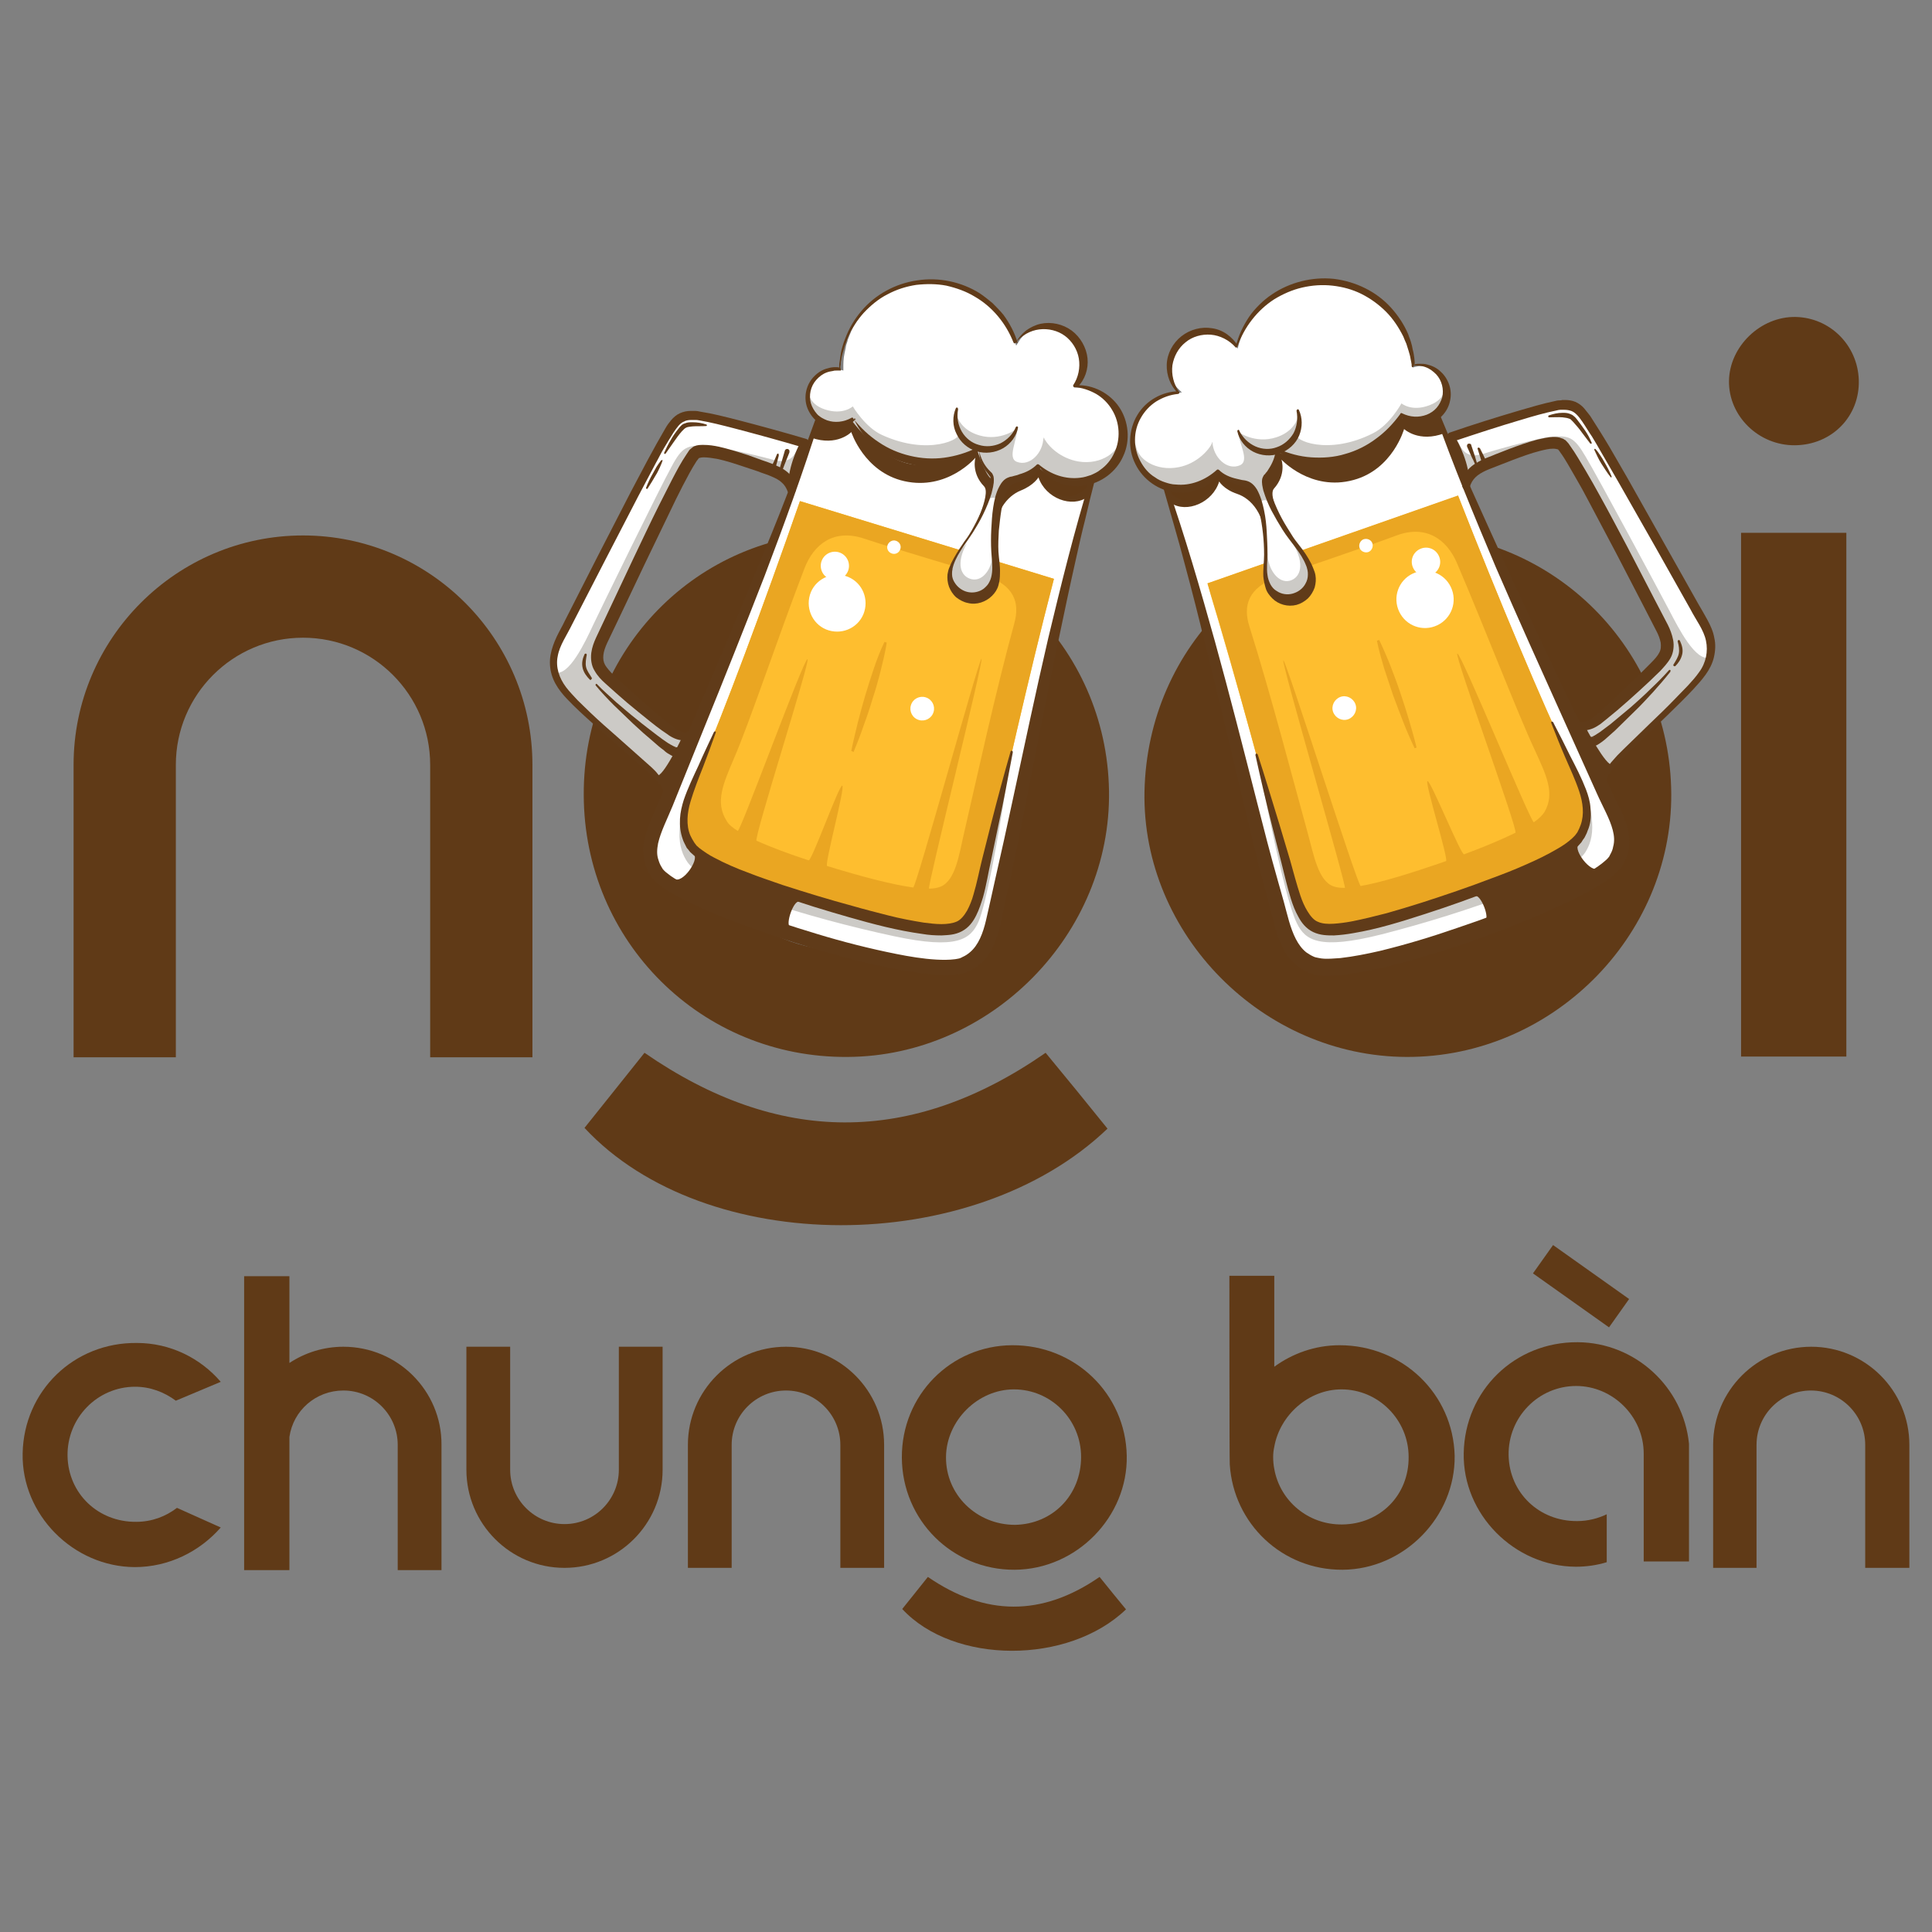 <?xml version="1.0" encoding="utf-8"?>
<!-- Generator: Adobe Illustrator 24.0.0, SVG Export Plug-In . SVG Version: 6.00 Build 0)  -->
<svg version="1.1" id="Layer_1" xmlns="http://www.w3.org/2000/svg" xmlns:xlink="http://www.w3.org/1999/xlink" x="0px" y="0px"
	 viewBox="0 0 512 512" style="enable-background:new 0 0 512 512;" xml:space="preserve">
<rect x="0" y="0" width="512" height="512" fill="#808080" stroke="none"/>
<style type="text/css">
	.st0{fill:#603A17;}
	.st1{fill:none;}
	.st2{fill:#FFFFFF;}
	.st3{fill:#CCCAC6;}
	.st4{fill:#FEBE2F;}
	.st5{fill:#EAA622;}
	.st6{fill:#603B19;}
</style>
<g>
	<g>
		<path class="st0" d="M475.7,118c-9.6,0.1-17.6-7.7-17.5-17c0.1-9.2,8.4-17.2,17.7-17c9.1,0.2,16.4,7.5,16.7,16.7
			C492.9,110.3,485.5,117.9,475.7,118z"/>
		<path class="st0" d="M374,141.1c38,0.3,68.7,31.1,68.9,69.3c0.2,38-31.8,69.8-70.1,69.7c-38.2-0.1-70.2-32.5-69.5-70.3
			C304.1,170.9,335.1,140.8,374,141.1z M373.7,252c23.4-0.2,41.5-18.5,41.3-41.9c-0.1-22.9-19.2-41.9-41.8-41.9
			c-23.4,0.1-42.3,19.5-41.9,43C331.6,234.4,350.2,252.2,373.7,252z"/>
		<path class="st0" d="M154.7,210.7c-0.2-38.5,30.1-69.4,68.2-69.6c39-0.2,70.4,30.1,71,68.5c0.6,37.9-31.2,70.3-69.3,70.5
			C185.9,280.4,154.8,249.5,154.7,210.7z M265.7,210.1c-0.1-23-18.8-41.9-41.7-41.9c-22.4-0.1-41.9,19.3-42.2,41.8
			c-0.3,23.4,18.8,42.2,42.7,42C248.1,251.8,265.8,233.7,265.7,210.1z"/>
		<path class="st0" d="M154.9,298.9c5-6.3,10.2-12.7,15.9-19.9c35.3,24.4,70.6,24.8,106.3,0c5.7,6.9,11.1,13.5,16.4,20.1
			C257.8,333.3,186.8,333.2,154.9,298.9z"/>
		<rect x="461.4" y="141.2" class="st0" width="27.9" height="138.8"/>
		<path class="st0" d="M46.6,280.2v-77.5c0-18.6,15.1-33.7,33.7-33.7c18.6,0,33.7,15.1,33.7,33.7v77.5h27.1v-77.5
			c0-33.5-27.3-60.8-60.8-60.8c-33.5,0-60.8,27.3-60.8,60.8v77.5H46.6z"/>
	</g>
	<g>
		<path class="st0" d="M447.6,382.6c-1.5-15-14.2-26.8-29.5-26.9c-16.7-0.1-29.9,12.8-30.2,29.4c-0.3,16.2,13.4,30,29.7,30.1
			c2.8,0,5.6-0.4,8.2-1.2v-12.7c-2.3,1.1-5,1.8-7.8,1.8c-10.1,0.1-18-7.5-18.2-17.4c-0.2-10.1,7.9-18.4,17.9-18.4
			c9.7,0,17.9,8.1,17.9,17.9c0,0.1,0,28.6,0,28.6h12V382.6z"/>
		<path class="st0" d="M465.5,415.5v-32.6c0-8,6.5-14.4,14.4-14.4c8,0,14.4,6.5,14.4,14.4v32.6H506v-32.6c0-14.4-11.7-26-26-26
			c-14.4,0-26,11.7-26,26v32.6H465.5z"/>
		<g>
			<path class="st0" d="M91,356.9c-5.3,0-10.2,1.6-14.3,4.3v-23h-12v77.9h12v-35.3c1-7,7-12.3,14.3-12.3c8,0,14.4,6.5,14.4,14.4
				v33.2h11.6v-33.2C117.1,368.6,105.4,356.9,91,356.9z"/>
			<path class="st0" d="M239,386.3c-0.1-16.5,12.9-29.7,29.2-29.8c16.7-0.1,30.1,12.9,30.4,29.3c0.3,16.2-13.3,30.1-29.7,30.2
				C252.4,416.1,239.1,402.9,239,386.3z M286.5,386.1c0-9.9-8-17.9-17.8-17.9c-9.6,0-17.9,8.3-18,17.9c-0.1,10,8.1,18,18.3,18
				C279,403.9,286.5,396.2,286.5,386.1z"/>
			<path class="st0" d="M239.1,426.4c2.2-2.7,4.3-5.4,6.8-8.5c15.1,10.4,30.2,10.6,45.5,0c2.4,3,4.7,5.8,7,8.6
				C283.1,441.2,252.7,441.1,239.1,426.4z"/>
			<path class="st0" d="M193.9,415.5v-32.6c0-8,6.5-14.4,14.4-14.4c8,0,14.4,6.5,14.4,14.4v32.6h11.6v-32.6c0-14.4-11.7-26-26-26
				c-14.4,0-26,11.7-26,26v32.6H193.9z"/>
			<path class="st0" d="M46.9,399.6c-3,2.3-6.7,3.7-10.8,3.7c-10.1,0.1-18-7.5-18.2-17.4c-0.2-10.1,7.9-18.4,17.9-18.4
				c4,0,7.7,1.4,10.8,3.7l11.9-5c-5.4-6.3-13.4-10.3-22.2-10.3C19.6,355.7,6.3,368.6,6,385.2c-0.3,16.2,13.4,30,29.7,30.1
				c9,0,17.2-4.1,22.8-10.5L46.9,399.6z"/>
			<path class="st0" d="M135.2,356.9v32.6c0,8,6.5,14.4,14.4,14.4c8,0,14.4-6.5,14.4-14.4v-32.6h11.6v32.6c0,14.4-11.7,26-26,26
				c-14.4,0-26-11.7-26-26v-32.6H135.2z"/>
		</g>
		
			<rect x="406.6" y="336" transform="matrix(0.816 0.579 -0.579 0.816 274.337 -179.646)" class="st0" width="24.7" height="9.2"/>
		<g>
			<path class="st1" d="M355.7,404c10.1-0.1,17.6-7.8,17.6-17.9c0-9.9-8-17.9-17.8-17.9c-8.7,0-16.3,6.8-17.8,15.2v5.9
				C339.2,397.7,346.6,404.1,355.7,404z"/>
			<path class="st0" d="M355,356.5c-6.5,0-12.5,2.2-17.3,5.7v-24.1h-11.9c0,0,0,49.4,0.1,50c1,15.7,13.9,28,29.9,27.9
				c16.3-0.1,29.9-14,29.7-30.2C385.1,369.4,371.7,356.5,355,356.5z M355.7,404c-9.1,0.1-16.5-6.3-18-14.7c-0.2-1-0.3-2.1-0.3-3.2
				c0-0.9,0.1-1.8,0.3-2.7c1.5-8.4,9.1-15.2,17.8-15.2c9.8,0,17.8,8.1,17.8,17.9C373.4,396.2,365.8,403.9,355.7,404z"/>
		</g>
	</g>
	<g>
		<path class="st2" d="M146.7,175.9c-0.2,5.4,14.5,18.4,19.6,22.8c5,4.4,12,9.4,10.3,13.7c-1.6,4.2-6,12.7-4,17.3
			c2.1,4.6,22.4,13.1,46.2,20.9c23.7,7.9,35,5.8,39.8,3.2c4.7-2.6,8.7-28.5,8.7-28.5l16.7-77.6l6.8-28l-69.7-15.2l-6.5,12.1
			l-2.5,0.4c-3.6-0.2-22.2-5.9-25.4-6.6c-6.5-1.5-8.7,2.5-10.7,5.8c-2,3.3-19.1,36.4-19.1,36.4S146.9,170.5,146.7,175.9z
			 M165.1,157.8c1.7-3.6,16.4-33.3,17.6-35.6c1.2-2.3,4.7-3.3,6.2-2.6c1.2,0.5,12.1,3.8,14,4.6c1.9,0.8,8.3,2.3,5.8,8.7
			c-1.5,3.9-23.1,58.9-24.6,60.9c-1.4,2-4.4,1.7-7-0.3c-2.6-2-20-14.5-19.1-18.7C159.1,170.5,163.4,161.4,165.1,157.8z"/>
		<path class="st3" d="M266.6,208.6c-2.2,14.4-5.3,31.1-7.3,35.7c-2.1,4.6-5.6,7.4-22.4,3.8c-22.9-4.9-50.5-13.5-54.7-19.6
			c-2.4-3.5-4.1-9.5,2.4-24.2c0,0-3.3,11.2-3.1,14.6c0.2,3.1-0.4,7.1,11.1,11.7c11.5,4.6,52.8,18.2,59.9,15.4
			c7.1-2.7,6.8-8.9,8.2-15C262.2,225,266.6,208.6,266.6,208.6z"/>
		<path class="st3" d="M211.7,118.1c-1.1,2.4-2,5.1-7,3.7c-5-1.4-15.9-3.8-18.1-3.7l6.8,2.8l16.6,6.8L211.7,118.1z"/>
		<path class="st3" d="M187.3,118.2c-5.2-0.3-6.5,0.1-9.4,5.6c-3,5.4-18.6,37.4-20.7,41.8c-2.1,4.5-6.4,13.7-10.1,12.6
			c0,0,1,4.7,9.1,11.7c8.1,7,21,17.2,20.3,20.9l7.4-15.6c0,0-5.9-0.3-12.9-6c-7.1-5.7-12.8-11-12.7-14.1
			c0.1-3.1,21.5-49.4,23.8-52.2C184.3,120.1,187.3,118.2,187.3,118.2z"/>
		<path class="st4" d="M270.7,188.3l8.6-34.9L212,132.8c-9.7,27.9-20.4,56.5-26.5,70.7c-3.5,8.2-6.4,14.5-2.5,20.5
			c3.1,4.8,19.1,10.6,33.2,14.9c17.6,5.4,32.1,9,37.5,6.9c5-2,6.2-11,7.8-17.8c4.8-20.1,10.6-46.9,17.8-74.6"/>
		<path class="st5" d="M183,224c3.1,4.8,19.1,10.6,33.2,14.9c17.6,5.4,32.1,9,37.5,6.9c5-2,6.2-11,7.8-17.8
			c4.8-20.1,10.6-46.9,17.8-74.6L212,132.8c-9.7,27.9-20.4,56.5-26.5,70.7C182,211.7,179.1,218,183,224z M194.5,201
			c4.1-9.4,11.7-32.2,18.7-50.4c2.5-6.4,7.7-10.5,15.7-7.9c10.9,3.6,26.5,8.1,31.7,9.7c8.3,2.5,9.7,7.4,8.2,12.8
			c-5.1,18.6-10.1,41.7-13.3,55.5c-1.3,5.5-2.2,12.7-6.3,14.3c-0.8,0.3-1.8,0.5-3,0.5c-0.6,0,14.6-60.8,13.9-60.9
			c-0.7,0-17.3,60.7-18.1,60.6c-5.7-0.8-13.7-2.9-22.8-5.7c-0.8-0.2,4.9-21.1,4-21.3c-0.8-0.3-8.1,20.1-8.9,19.8
			c-4.9-1.6-9.8-3.4-13.8-5.2c-0.9-0.4,14.3-47.7,13.5-48.1c-0.9-0.5-17.8,45.9-18.5,45.5c-1.4-0.9-2.4-1.7-2.9-2.6
			C189.4,212.6,191.7,207.6,194.5,201z"/>
		<path class="st6" d="M288.2,131.7c-4.1,3-11.1,0.4-13-5.2c0,0-1.2,2.1-4.7,3.5c-3.5,1.4-7.3,5.7-6.9,13.3l-6.2-1.9
			c0,0,5.4-10.4,3.4-12.5c-3.5-3.6-2.3-7.6-2.3-7.6s-7.4,8.8-18.9,6.2c-10.6-2.4-14-13-14-13s-3.7,3.9-10.6,1.5l4-11.2l71,19.5
			L288.2,131.7z"/>
		<path class="st2" d="M256.3,159.2c2,0.5,4.3-0.2,5.8-1.7c0.8-0.8,1.3-1.6,1.6-2.6c0.2-0.9,0.4-1.8,0.4-2.9c0-1.3-0.1-2.5-0.2-3.8
			c-0.1-0.7-0.1-1.3-0.2-2c-0.1-1.6-0.1-3.4,0.1-5.7c0.1-2.1,0.3-3.9,0.7-5.6c0.3-1.8,0.8-3.7,1.6-5.4c0.5-0.9,1.1-1.6,1.8-1.9
			l0.3-0.1l1.1-0.3c0.1,0,0.3-0.1,0.4-0.1c0.3-0.1,0.6-0.2,0.9-0.3c0.9-0.3,1.7-0.8,2.5-1.3c0.6-0.4,1.2-1,1.7-1.7l0.5-0.7l0.5,0.7
			c0.5,0.7,1.1,1.4,1.9,2c0.8,0.7,1.7,1.2,2.8,1.7l0.7,0.3l0.8,0.2l0.1,0c0.3,0.1,0.7,0.1,1,0.2c0.2,0,0.3,0,0.5,0.1
			c0.2,0,0.3,0,0.5,0c0.1,0,0.2,0,0.3,0c0.1,0,0.2,0,0.3,0c0.2,0,0.3,0,0.5,0c0.2,0,0.3,0,0.5,0c0.4,0,0.8,0,1.1-0.1l0.9-0.1
			l0.8-0.2c0.4-0.1,0.7-0.2,1-0.3c0.2-0.1,0.4-0.1,0.6-0.2c0.8-0.4,1.9-0.9,2.8-1.6c0.8-0.6,1.6-1.3,2.4-2.3
			c0.1-0.1,0.1-0.2,0.2-0.3c0.3-0.3,0.5-0.7,0.7-1l0.2-0.3c0.1-0.2,0.2-0.3,0.3-0.5l0.5-1.2c0,0,0.4-1.2,0.4-1.2s0.2-0.8,0.2-0.9
			c0-0.2,0.1-0.3,0.1-0.5c0-0.2,0-0.3,0.1-0.5c0.1-0.4,0.1-0.7,0.1-1.1l0-0.9l-0.1-0.8c0-0.4-0.1-0.7-0.1-1.1c0-0.2-0.1-0.3-0.1-0.5
			l0-0.1c-0.1-0.5-0.2-0.9-0.4-1.4l0-0.1c-0.2-0.5-0.4-0.9-0.6-1.4c-0.2-0.5-0.5-0.8-0.7-1.3l-0.1-0.2c-0.3-0.4-0.6-0.8-1-1.3
			c-0.1-0.1-0.2-0.2-0.3-0.3c-0.3-0.3-0.5-0.6-0.8-0.8c-0.8-0.8-1.8-1.4-2.6-1.8l-0.2-0.1c-0.4-0.2-0.8-0.4-1.2-0.5l-1-0.3l-0.5-0.1
			c-0.8-0.2-1.6-0.3-2.5-0.3l-1.3,0l0.9-1c0.1-0.1,0.1-0.1,0.2-0.2l0.2-0.2c0.1-0.2,0.3-0.4,0.4-0.6l0.1-0.2
			c0.1-0.2,0.2-0.4,0.3-0.6l0.3-0.7c0,0,0-0.1,0-0.1l0-0.1c0.2-0.6,0.4-1.2,0.4-1.9c0.1-0.7,0.1-1.3,0-2c-0.1-0.7-0.2-1.4-0.4-2
			l0-0.1c-0.1-0.3-0.2-0.6-0.3-0.9c-0.1-0.3-0.3-0.6-0.5-0.9l-0.3-0.5l-0.3-0.4c-0.2-0.2-0.4-0.5-0.6-0.8c-0.2-0.3-0.5-0.5-0.7-0.7
			c-0.2-0.2-0.4-0.4-0.7-0.6l-0.1-0.1c-0.5-0.4-1.1-0.7-1.8-1c-0.2-0.1-0.4-0.2-0.6-0.3c-0.1,0-0.2-0.1-0.3-0.1l-0.3-0.1l-0.7-0.2
			c-0.2-0.1-0.5-0.1-0.8-0.1l-0.2,0c-0.1,0-0.2,0-0.4,0c-0.2,0-0.4,0-0.6,0c-0.7,0-1.4,0.1-2,0.2c-0.7,0.2-1.3,0.4-1.9,0.6
			c-0.6,0.3-1.2,0.7-1.7,1c-0.6,0.5-1.1,0.9-1.4,1.3c-0.3,0.3-0.5,0.6-0.8,1.1l-0.7,1.1l-0.4-1.2c-0.4-1.1-0.8-2.2-1.3-3.2
			c-0.7-1.3-1.4-2.5-2.2-3.5c-0.9-1.1-1.8-2.1-2.8-3.1c-1.1-1-2.2-1.8-3.3-2.5c-1.3-0.8-2.5-1.4-3.7-1.9c-0.3-0.1-0.5-0.2-0.7-0.3
			l-1-0.3c-0.1,0-0.2-0.1-0.2-0.1l-2.1-0.5c-0.4-0.1-0.9-0.1-1.3-0.2c-0.2,0-0.5-0.1-0.7-0.1c-0.3-0.1-0.7-0.1-1-0.1l-1.1-0.1
			c-0.6,0-1.1,0-1.6,0l-0.8,0c-0.2,0-0.5,0-0.7,0l-2.1,0.3c-0.2,0-0.4,0.1-0.6,0.1c-0.1,0-0.3,0.1-0.4,0.1c-0.2,0.1-0.4,0.1-0.6,0.2
			c-0.5,0.1-0.9,0.2-1.4,0.4l-1.1,0.4c-0.3,0.1-0.6,0.2-0.8,0.3c-0.2,0.1-0.5,0.2-0.7,0.3c-0.4,0.2-0.8,0.4-1.2,0.6l-1.8,1.1
			l-1.7,1.3c-0.3,0.3-0.7,0.6-1,0.9c-0.2,0.2-0.4,0.3-0.5,0.5c-0.3,0.2-0.5,0.5-0.7,0.7l-0.7,0.8c-0.4,0.4-0.7,0.8-1,1.2
			c-0.1,0.1-0.5,0.6-0.5,0.7c-0.1,0.2-0.3,0.4-0.4,0.5l-1.1,1.8c-0.1,0.2-0.2,0.4-0.3,0.6c-0.1,0.1-0.1,0.2-0.2,0.4l-0.4,1l-0.2,0.5
			l-0.2,0.5c-0.1,0.2-0.2,0.5-0.2,0.7c-0.1,0.4-0.3,0.8-0.4,1.3c0,0.2-0.1,0.4-0.1,0.6c-0.1,0.5-0.2,0.9-0.3,1.4
			c-0.3,1.3-0.3,2.6-0.3,3.8l0,0.7l-0.7-0.2c-0.5-0.1-1-0.2-1.5-0.2c-0.7,0-1.3,0.1-1.8,0.2c-0.6,0.2-1.2,0.4-1.7,0.7
			c-0.6,0.3-1.1,0.8-1.5,1.2c-0.5,0.5-0.8,1-1.2,1.5c-0.2,0.3-0.3,0.6-0.4,0.9l-0.2,0.4c0,0.1-0.1,0.2-0.1,0.3c0,0.1,0,0.1-0.1,0.2
			c-0.2,0.7-0.3,1.4-0.3,1.9c0,0.5,0,1.2,0.2,1.9c0.1,0.6,0.4,1.3,0.7,1.8c0.3,0.6,0.7,1.1,1.2,1.6c0.5,0.5,1,0.9,1.5,1.2l0.1,0.1
			c0.1,0.1,0.2,0.1,0.3,0.2l0.5,0.2l0.2,0.1l0.7,0.2l0.9,0.2c0.2,0,0.4,0,0.6,0.1c0.1,0,0.2,0,0.3,0c0.3,0,0.6,0,0.9-0.1l0.1,0
			c0.2,0,0.4-0.1,0.6-0.1c0.1,0,0.2-0.1,0.3-0.1c0.2,0,0.4-0.1,0.6-0.2c0.1,0,0.2-0.1,0.3-0.1c0.2-0.1,0.5-0.3,0.8-0.4
			c0.2-0.2,0.5-0.4,0.7-0.6c0.1-0.1,0.2-0.2,0.3-0.3l0.7-0.7l0.4,0.9c0.3,0.6,0.6,1.1,0.9,1.7l0.7,1.1c0.2,0.3,0.4,0.6,0.6,0.8
			c0.2,0.2,0.3,0.4,0.5,0.6c0.4,0.4,0.7,0.9,1.1,1.2l0.9,0.9c0.2,0.2,0.4,0.3,0.6,0.5c0.1,0.1,0.2,0.2,0.4,0.3
			c0.2,0.2,0.4,0.3,0.6,0.5l0.3,0.3c0.2,0.1,0.4,0.3,0.6,0.4c0,0,0.6,0.4,0.7,0.5c0.2,0.1,0.4,0.3,0.7,0.4l1.1,0.5
			c0.1,0.1,0.3,0.1,0.4,0.2c0.2,0.1,0.5,0.2,0.7,0.3l1.7,0.6l0.3,0.1l1.9,0.5c0.3,0.1,0.5,0.1,0.8,0.2l1.2,0.1
			c0.4,0.1,0.8,0.1,1.2,0.1c0.2,0,0.5,0,0.7,0c0.2,0,0.3,0,0.5,0c0.2,0,0.4,0,0.6,0c0.6,0,1.2,0,1.7-0.1l1.8-0.2l0.6-0.1
			c0.2-0.1,0.5-0.1,0.7-0.2c0.6-0.1,1.1-0.2,1.6-0.4l1.2-0.4c0.1,0,0.2-0.1,0.4-0.1c0.2-0.1,0.5-0.2,0.7-0.3
			c0.3-0.1,0.5-0.3,0.8-0.4c0.5-0.2,1-0.5,1.4-0.8c0.3-0.2,0.6-0.4,0.9-0.6l0.5-0.4l0.4,0.1l0.6,0.2l0,0.4c0,0.7,0.1,1.3,0.3,2
			c0.2,0.9,0.6,1.7,1.2,2.6c0.1,0.1,0.1,0.2,0.2,0.3c0.2,0.3,0.4,0.6,0.6,0.8l0.2,0.2c0.1,0.1,0.2,0.2,0.3,0.3
			c0.1,0.2,0.2,0.3,0.3,0.6c0.2,0.7,0.1,1.6-0.2,2.8c-0.4,2-1.2,3.9-1.7,5.4c-0.7,1.7-1.5,3.5-2.5,5.1c-0.5,0.9-1,1.7-1.5,2.5
			c-0.3,0.4-0.5,0.8-0.8,1.2c-0.3,0.4-0.5,0.8-0.8,1.2c-0.1,0.2-0.3,0.4-0.4,0.6c-0.4,0.6-0.8,1.1-1.1,1.8l-0.8,1.3
			c-0.2,0.4-0.4,0.9-0.7,1.3c-0.1,0.3-0.2,0.5-0.4,0.8l-0.2,0.5c-0.2,0.5-0.3,1-0.3,1.4c-0.1,1,0,2.1,0.3,3c0.4,1,1,1.9,1.7,2.6
			l0.2,0.1c0.1,0.1,0.3,0.2,0.4,0.3c0.3,0.2,0.5,0.3,0.7,0.4l0.1,0.1c0.1,0,0.2,0.1,0.3,0.1l0.5,0.2l0.1,0L256.3,159.2z"/>
		<path class="st3" d="M276.5,115.9c0,4.1-3.6,7.8-7,6.5c-2.7-1,0.2-5.9,0-8.8c0,0-4.3,3.4-9.9,1.8c-4.2-1.2-5.8-4-6.3-6
			c0,0-0.3,3.8,0.8,5.3c1.1,1.6-8,6.2-20.3,0.6c-4.5-2-7.8-7.6-7.8-7.6s-2.6,2.4-7.4,0.8c-4.8-1.6-4.4-5.2-4.5-5.9
			c0,0-1.4,7.6,3.9,9.4c5.3,1.8,7.6-0.7,7.6-0.7s7.5,10.3,15.8,11.7c8.3,1.4,17.6-3.6,17.6-3.6s2,6.3,3.7,7.5
			c1.7,1.1-0.9,5.4-0.9,5.4s2.3-1.3,2.7,0.8c0,0,3.9-3.5,6.2-5.1c2.3-1.5,4.5-3,4.5-3s3.1,4,6.9,4.6c3.8,0.6,10.5-3.7,12.5-6.2
			c2-2.5,3.1-6.1,2.2-7.8c0,0,1.1,4.8-4.2,7.6C287.4,126.1,278.9,122.9,276.5,115.9z"/>
		<g>
			<path class="st6" d="M217.2,111.3c-4.4,14-9.4,27.7-14.6,41.4c-5.3,13.6-10.7,27.2-16.2,40.7l-8.2,20.3c-1.4,3.4-3.1,6.7-3.8,9.8
				c-0.3,1.6-0.4,3,0.1,4.4c0.2,0.7,0.5,1.4,0.9,2c0.2,0.4,0.3,0.5,0.6,0.8c0.2,0.2,0.5,0.5,0.8,0.7c1.2,1,2.7,1.9,4.3,2.7
				c1.5,0.8,3.1,1.6,4.8,2.4c3.3,1.5,6.6,2.8,10,4.1c6.8,2.6,13.7,4.8,20.6,6.9c6.9,2.1,14,3.9,21,5.3c3.5,0.7,7.1,1.3,10.6,1.5
				c1.7,0.1,3.5,0.1,5-0.1c0.4-0.1,0.8-0.1,1.1-0.2c0.3-0.1,0.6-0.2,0.9-0.4c0.7-0.3,1.3-0.7,1.9-1.2c2.3-1.9,3.5-5.1,4.3-8.5
				c0.4-1.7,0.8-3.5,1.2-5.3c0.4-1.8,0.8-3.6,1.2-5.4c1.6-7.1,3.2-14.2,4.7-21.3c3.1-14.3,6.1-28.6,9.4-42.8
				c3.4-14.2,6.9-28.4,11.2-42.4c0.1-0.3,0.4-0.5,0.8-0.4c0.3,0.1,0.5,0.4,0.4,0.7l0,0c-0.9,3.5-1.8,7.1-2.6,10.6
				c-0.9,3.5-1.7,7.1-2.5,10.7c-1.6,7.1-3.1,14.2-4.6,21.4c-3,14.3-5.8,28.6-8.6,42.9c-1.4,7.2-2.8,14.3-4.4,21.5
				c-0.4,1.8-0.8,3.6-1.2,5.3c-0.4,1.8-0.7,3.6-1.1,5.4c-0.4,1.8-1,3.7-1.8,5.6c-0.8,1.8-2,3.7-3.7,5.1c-0.8,0.7-1.8,1.3-2.7,1.8
				c-0.4,0.2-1.1,0.5-1.6,0.6c-0.6,0.2-1.1,0.3-1.6,0.3c-2.1,0.3-4,0.2-5.9,0.1c-3.8-0.3-7.5-0.9-11.1-1.6
				c-7.3-1.4-14.4-3.3-21.4-5.4c-7-2.1-14-4.5-20.9-7.1c-3.4-1.3-6.9-2.7-10.2-4.3c-1.7-0.8-3.4-1.6-5-2.5c-1.7-0.9-3.3-1.9-4.9-3.2
				c-0.2-0.2-0.4-0.3-0.6-0.5c-0.2-0.2-0.4-0.4-0.6-0.6c-0.4-0.4-0.8-1-1-1.4c-0.5-0.9-1-1.9-1.3-3c-0.6-2.1-0.6-4.4-0.1-6.4
				c0.5-2,1.2-3.8,1.9-5.5l2.2-5l4.2-10.1c1.4-3.4,2.8-6.7,4.3-10.1c5.8-13.4,11.5-26.8,17-40.3c2.8-6.7,5.6-13.5,8.2-20.3
				c1.3-3.4,2.7-6.8,3.9-10.2c1.3-3.4,2.6-6.8,3.8-10.2c0.1-0.3,0.5-0.5,0.8-0.4C217.1,110.6,217.3,111,217.2,111.3z"/>
		</g>
		<g>
			<path class="st6" d="M175.7,209.6c0-0.2-0.2-0.6-0.3-0.9c-0.2-0.3-0.4-0.6-0.6-0.9c-0.5-0.6-1-1.2-1.5-1.7
				c-1.1-1.1-2.3-2.1-3.5-3.2l-7.2-6.3c-2.4-2.1-4.8-4.2-7.2-6.4c-1.2-1.1-2.4-2.2-3.5-3.3c-1.1-1.1-2.3-2.3-3.3-3.6
				c-1-1.3-1.9-2.8-2.4-4.5c-0.5-1.7-0.6-3.5-0.3-5.2c0.3-1.7,0.9-3.3,1.6-4.8c0.7-1.5,1.5-2.8,2.2-4.3l8.7-17.1l8.8-17.1l4.5-8.5
				c0.8-1.4,1.5-2.8,2.3-4.2c0.8-1.4,1.6-2.8,2.4-4.2c0.4-0.7,0.9-1.4,1.5-2.1c0.6-0.7,1.4-1.4,2.3-1.8c0.9-0.4,1.9-0.6,2.7-0.6
				l0.7,0c0.2,0,0.5,0,0.7,0c0.4,0,0.9,0.1,1.3,0.2c3.3,0.5,6.3,1.3,9.5,2.1c6.2,1.6,12.4,3.3,18.5,5.1c0.7,0.2,1,0.9,0.8,1.5
				s-0.9,1-1.5,0.8l0,0l0,0c-6.1-1.8-12.3-3.5-18.4-5.1c-3.1-0.8-6.2-1.6-9.2-2.1c-0.4-0.1-0.7-0.1-1.1-0.1c-0.2,0-0.3,0-0.5,0
				l-0.5,0c-0.7,0-1.4,0.1-1.9,0.4c-1.1,0.4-1.9,1.6-2.8,2.9c-0.8,1.3-1.7,2.7-2.5,4.1c-0.8,1.3-1.5,2.8-2.3,4.2l-4.5,8.5l-8.8,17
				l-8.8,17.1c-1.4,2.9-3.3,5.5-3.8,8.4c-0.3,1.4-0.2,2.9,0.2,4.3c0.4,1.4,1.1,2.7,2,3.9c0.9,1.2,2,2.3,3.1,3.5
				c1.1,1.1,2.3,2.2,3.4,3.3c2.3,2.2,4.7,4.3,7.1,6.4l7.2,6.4l1.8,1.6c0.6,0.6,1.2,1.1,1.7,1.8c0.5,0.6,1.1,1.2,1.6,1.9
				c0.2,0.3,0.5,0.7,0.7,1.1c0.2,0.4,0.4,0.7,0.7,1.2l0.1,0.1c0.2,0.4,0,1-0.4,1.2c-0.4,0.2-1,0-1.2-0.4
				C175.7,210,175.7,209.8,175.7,209.6z"/>
		</g>
		<g>
			<path class="st6" d="M208.8,130.4c-0.4-1.1-0.9-1.9-1.6-2.5c-0.7-0.7-1.7-1.2-2.9-1.7c-1.1-0.5-2.3-0.8-3.5-1.3l-3.6-1.2
				c-2.4-0.8-4.8-1.6-7.2-2.1c-1.2-0.2-2.4-0.4-3.5-0.4c-0.5,0-1,0.1-1.3,0.2c0.2-0.2-0.3,0.4-0.6,0.8c-1.3,2-2.5,4.3-3.7,6.6
				c-1.2,2.3-2.3,4.6-3.4,6.9l-6.7,13.9l-6.6,13.9l-3.3,6.9c-0.5,1.1-0.9,2.2-1,3.2c-0.1,1,0,1.8,0.5,2.7c0.5,0.8,1.3,1.7,2.2,2.6
				c0.9,0.9,1.9,1.7,2.8,2.6l5.7,5.1c1.9,1.7,3.9,3.3,5.8,4.9l1.5,1.2c0.5,0.3,0.9,0.7,1.4,0.9c0.5,0.2,1,0.3,1.4,0.4
				c0.2,0,0.5,0,0.7,0c0.1,0,0.2,0,0.3-0.1c0.1,0,0.2-0.1,0.2-0.1c0.5-0.3,1.2-0.2,1.5,0.3c0.3,0.5,0.2,1.2-0.3,1.5
				c-0.3,0.2-0.4,0.2-0.7,0.3c-0.2,0.1-0.4,0.1-0.6,0.2c-0.4,0.1-0.8,0.1-1.2,0.1c-0.8,0-1.6-0.2-2.3-0.5c-0.7-0.3-1.4-0.7-1.9-1.1
				l-1.6-1.1c-2.1-1.5-4.1-3.2-6.1-4.8c-2-1.6-4-3.3-5.9-5c-1-0.9-1.9-1.7-2.9-2.6c-1-0.9-2-1.9-2.8-3.3c-0.9-1.4-1.1-3.2-0.9-4.8
				c0.2-1.5,0.7-2.8,1.3-4.1l3.3-7l6.6-14c2.2-4.6,4.4-9.3,6.7-13.9c1.2-2.3,2.3-4.6,3.5-6.9c1.2-2.3,2.4-4.6,3.9-6.8
				c0.2-0.3,0.4-0.6,0.6-0.9c0.1-0.2,0.3-0.3,0.5-0.5c0.1-0.1,0.4-0.3,0.5-0.4l0.3-0.2c0.9-0.4,1.7-0.4,2.5-0.4
				c1.5,0,2.8,0.2,4.2,0.5c2.6,0.6,5.1,1.4,7.6,2.2l3.6,1.3c1.2,0.4,2.4,0.8,3.7,1.4c1.3,0.5,2.6,1.2,3.7,2.3
				c1.1,1.1,1.7,2.8,1.7,4.2c0,0.6-0.5,1-1,1C209.4,131.2,209,130.9,208.8,130.4L208.8,130.4z"/>
		</g>
		<g>
			<path class="st6" d="M253.9,108.5c-0.4,2.1,0,4.2,1,5.9c1,1.7,2.6,3,4.5,3.5c1.9,0.6,3.9,0.4,5.7-0.4c1.8-0.9,3.3-2.4,4.1-4.3
				c0.1-0.2,0.2-0.2,0.4-0.2c0.1,0.1,0.2,0.2,0.2,0.3c-0.4,2.2-1.9,4.3-4,5.5c-2.1,1.2-4.7,1.5-7,0.8c-2.3-0.7-4.3-2.4-5.3-4.6
				c-1.1-2.1-1.1-4.7-0.2-6.8c0.1-0.2,0.2-0.2,0.4-0.2C253.9,108.2,253.9,108.4,253.9,108.5z"/>
		</g>
		<path class="st6" d="M212.2,117.1c0,0-2.9,5.1-3.3,10.6l1.3,1.3l4.1-11.3L212.2,117.1z"/>
		<path class="st6" d="M180.9,195.1c0,0-5.2,11.2-7,10.5l3.8,4.1l6.2-14.5L180.9,195.1z"/>
		<g>
			<path class="st6" d="M187.1,112.9c-1.2,0.1-2.5,0-3.6,0.1c-0.6,0.1-1.2,0.1-1.6,0.3c-0.2,0.1-0.4,0.2-0.6,0.4
				c-0.2,0.2-0.4,0.4-0.6,0.6c-0.8,0.9-1.5,1.9-2.2,2.9l-2.1,3c-0.1,0.1-0.2,0.1-0.3,0.1c-0.1-0.1-0.1-0.2-0.1-0.3
				c0.5-1.1,1.1-2.3,1.7-3.3c0.6-1.1,1.3-2.1,2.1-3.1c0.2-0.3,0.4-0.5,0.7-0.8c0.3-0.3,0.6-0.5,1-0.6c0.7-0.3,1.3-0.3,2-0.3
				c1.3,0,2.5,0.2,3.7,0.6c0.1,0,0.2,0.2,0.1,0.3C187.3,112.9,187.2,112.9,187.1,112.9z"/>
		</g>
		<g>
			<path class="st6" d="M158.2,181.3c1.6,1.7,3.4,3.2,5.1,4.8c1.8,1.5,3.6,3.1,5.4,4.5c1.8,1.5,3.7,2.9,5.5,4.3
				c0.9,0.7,1.9,1.4,2.8,2c0.5,0.3,1,0.6,1.4,0.8c0.2,0.1,0.5,0.2,0.7,0.3c0.1,0,0.2,0.1,0.2,0.1c0,0,0,0-0.1,0
				c-0.1,0-0.3,0-0.5,0.2c0.6-0.4,1.4-0.4,1.8,0.2c0.4,0.6,0.4,1.4-0.2,1.8c-0.4,0.3-0.7,0.3-0.9,0.3c-0.2,0-0.4,0-0.5,0
				c-0.3-0.1-0.5-0.1-0.6-0.2c-0.4-0.2-0.6-0.3-0.9-0.5c-0.6-0.3-1.1-0.7-1.5-1.1c-1-0.7-1.9-1.5-2.8-2.3c-1.8-1.5-3.6-3.1-5.3-4.7
				c-1.7-1.6-3.4-3.3-5.1-4.9c-1.7-1.7-3.3-3.4-4.8-5.2c-0.1-0.1-0.1-0.3,0-0.4C157.9,181.2,158.1,181.2,158.2,181.3L158.2,181.3z"
				/>
		</g>
		<g>
			<path class="st6" d="M175.6,122c-0.2,0.7-0.5,1.3-0.8,2c-0.3,0.6-0.6,1.3-1,1.9c-0.7,1.2-1.4,2.4-2.2,3.6c-0.1,0.1-0.2,0.1-0.3,0
				c-0.1-0.1-0.1-0.1-0.1-0.2c0.5-1.3,1.1-2.6,1.8-3.8c0.3-0.6,0.7-1.2,1-1.8c0.4-0.6,0.8-1.2,1.2-1.7c0.1-0.1,0.2-0.1,0.3,0
				C175.6,121.8,175.6,121.9,175.6,122z"/>
		</g>
		<g>
			<path class="st6" d="M156.3,180.1c-0.8-0.8-1.6-1.8-1.9-3.1c-0.3-1.3,0-2.5,0.5-3.6c0.1-0.2,0.3-0.2,0.4-0.2
				c0.1,0.1,0.2,0.2,0.2,0.3c-0.2,1.1-0.4,2.2-0.2,3.2c0.2,1,0.9,1.9,1.5,2.9c0.1,0.1,0.1,0.3-0.1,0.4
				C156.6,180.3,156.4,180.2,156.3,180.1z"/>
		</g>
		<g>
			<path class="st6" d="M206.3,125.6c0.2-1.1,0.5-2.1,0.8-3.1l0.9-3.1c0.1-0.3,0.4-0.5,0.8-0.4c0.3,0.1,0.5,0.4,0.4,0.8
				c0,0,0,0,0,0.1l0,0l-1.2,3c-0.4,1-0.8,2-1,3l0,0c0,0.2-0.2,0.3-0.4,0.2C206.4,126,206.3,125.8,206.3,125.6z"/>
		</g>
		<g>
			<path class="st6" d="M206.4,120.7l-0.5,1.9c-0.2,0.6-0.3,1.3-0.4,1.9l0,0c-0.1,0.3-0.4,0.5-0.7,0.5c-0.3-0.1-0.5-0.4-0.5-0.7
				c0,0,0-0.1,0-0.1c0.2-0.7,0.5-1.3,0.8-1.9l0.8-1.9c0.1-0.2,0.2-0.2,0.4-0.2C206.3,120.4,206.4,120.5,206.4,120.7L206.4,120.7z"/>
		</g>
		<g>
			<path class="st6" d="M189.7,194.1c-1.1,3.1-2.2,6.1-3.4,9.2c-1.2,3-2.4,6.1-3.3,9.1c-0.9,3-1.2,6.2-0.1,8.9l0.5,1l0.6,1l0.6,0.8
				l0.8,0.7c1.2,0.9,2.5,1.8,3.9,2.5c2.8,1.5,5.8,2.8,8.8,3.9c3,1.2,6.1,2.2,9.2,3.3c6.2,2,12.4,3.9,18.7,5.6
				c3.1,0.9,6.3,1.7,9.4,2.5c3.1,0.8,6.3,1.4,9.4,1.9c1.6,0.2,3.1,0.4,4.7,0.4c1.5,0,3-0.2,4.1-0.7c1.1-0.5,2-1.7,2.7-2.9
				c0.7-1.3,1.3-2.8,1.7-4.3c0.9-3,1.5-6.2,2.3-9.4l2.4-9.5c1.6-6.3,3.3-12.6,5.1-18.9c0-0.2,0.2-0.3,0.4-0.2c0.2,0,0.2,0.2,0.2,0.4
				c-1.2,6.4-2.4,12.8-3.8,19.2l-2,9.6c-0.7,3.1-1.2,6.4-2.1,9.6c-0.5,1.6-1,3.2-1.8,4.8c-0.8,1.6-1.9,3.2-3.8,4.2
				c-1.9,1-3.7,1-5.4,1.1c-1.7,0-3.4-0.1-5.1-0.4c-6.6-0.9-13-2.6-19.3-4.4c-6.3-1.8-12.6-3.7-18.7-5.9c-3.1-1.1-6.2-2.2-9.2-3.5
				c-3-1.2-6.1-2.6-9-4.2c-1.5-0.8-2.9-1.7-4.3-2.8l-1-0.9c-0.3-0.4-0.6-0.8-0.9-1.1l-0.6-1.2c-0.2-0.4-0.4-0.8-0.5-1.2
				c-0.6-1.7-0.8-3.5-0.7-5.3c0.1-1.8,0.5-3.4,1-5c1.1-3.2,2.5-6.1,3.9-9.1c1.3-3,2.7-5.9,4.1-8.9l0,0c0.1-0.2,0.3-0.2,0.4-0.1
				C189.7,193.8,189.7,194,189.7,194.1z"/>
		</g>
		<g>
			<path class="st5" d="M225.6,199c0.5-2.5,1.1-4.9,1.7-7.4c0.6-2.4,1.3-4.9,2-7.3c0.7-2.4,1.5-4.8,2.3-7.2c0.8-2.4,1.7-4.7,2.8-7
				l0.6,0.2c-0.4,2.5-1,5-1.6,7.4c-0.6,2.4-1.3,4.9-2.1,7.3c-0.7,2.4-1.5,4.8-2.4,7.2c-0.8,2.4-1.7,4.7-2.7,7.1L225.6,199z"/>
		</g>
		<path class="st2" d="M214.9,156.9c-1.6,3.9,0.2,8.3,4,9.9c3.9,1.6,8.3-0.2,9.9-4c1.6-3.9-0.2-8.3-4-9.9
			C221,151.3,216.5,153.1,214.9,156.9z"/>
		<path class="st2" d="M217.8,148.5c-0.8,1.9,0.1,4.1,2,4.9c1.9,0.8,4.1-0.1,4.9-2c0.8-1.9-0.1-4.1-2-4.9
			C220.8,145.7,218.6,146.6,217.8,148.5z"/>
		<path class="st2" d="M235.2,144.5c-0.3,0.9,0.2,1.9,1.2,2.2c0.9,0.3,1.9-0.2,2.2-1.2c0.3-0.9-0.2-1.9-1.2-2.2
			C236.5,143,235.5,143.6,235.2,144.5z"/>
		<path class="st2" d="M241.4,186.9c-0.5,1.6,0.4,3.4,2.1,3.9c1.6,0.5,3.4-0.4,3.9-2.1c0.5-1.6-0.4-3.4-2.1-3.9
			C243.7,184.3,241.9,185.2,241.4,186.9z"/>
		<path class="st6" d="M211.8,238.9c-1.6-0.2-3.6,6-2.5,6.6l-0.3,0.8l-21.6-7.8c0,0-7.1-4.4-8.7-5.6c2.2,1.4,6.6-5.1,5.2-6.4
			l12.2,5.7l15.5,5.8L211.8,238.9z"/>
		<path class="st3" d="M296.9,115.7c0,4-5.1,7.6-11.1,6.6c-4.7-0.8-8.1-4-9.2-6.4c0,0,1,2.7-1.3,7.7c0,0,3.6,5.2,10,4.4
			C291.7,127.2,298.1,121.7,296.9,115.7z"/>
		<path class="st0" d="M287.9,128.1c0,0-5,0.6-8.3-1.1c-3.3-1.8-4.3-3.2-4.3-3.2s-3,2.7-5.9,3.3c-2.9,0.6-3.5,2.1-4.2,4.5
			c-0.7,2.4-0.9,4-0.9,4s2.3-4.1,5.6-5.9c3.3-1.8,4.7-2.7,5.3-3.7c0,0,2.9,4.4,6.2,5.4C284.7,132.4,289.2,129.1,287.9,128.1z"/>
		<path class="st3" d="M263.1,146.1c0.1,4.1-2.4,8.1-5.6,7.4c-3-0.7-4.2-4.2-1.3-9.5l-2.1,2.3c0,0-3.1,5.4-2.3,7.4
			c0.8,2.1,1.9,4.9,5.1,4.8c3.2-0.1,6.9-2.5,7-5.2C264.1,150.6,263.1,146.1,263.1,146.1z"/>
		<g>
			<path class="st6" d="M222.5,97.7c0-0.1-0.1-0.1-0.1-0.1c0,0,0,0,0,0l0-0.1l0-0.5c0-0.4,0-0.7,0.1-1.1c0.1-0.7,0.2-1.4,0.3-2.1
				c0.1-0.7,0.3-1.4,0.5-2.1c0.2-0.7,0.4-1.3,0.7-2c1-2.7,2.5-5.2,4.3-7.3c3.7-4.4,9.1-7.3,14.8-8.1c5.7-0.9,11.7,0.4,16.5,3.4
				c1.2,0.8,2.3,1.7,3.4,2.6c1,1,2,2,2.9,3.1c1.7,2.3,3,4.8,3.8,7.5l0,0l-0.5-0.1c0.6-1.2,1.6-2.3,2.7-3.2c1.1-0.8,2.5-1.5,3.9-1.8
				c2.8-0.6,5.9,0.1,8.2,1.8c2.3,1.7,3.9,4.5,4.2,7.3c0.3,2.9-0.7,5.8-2.7,7.7l0,0l-0.2-0.5c4.4-0.2,8.8,2.1,11.3,5.8
				c2.5,3.7,3,8.8,1.1,12.9c-1.8,4.2-5.9,7.3-10.5,7.9c-2.3,0.4-4.6,0-6.7-0.8c-2.1-0.9-3.9-2.4-5.1-4.2l0,0l0.5,0
				c-0.5,0.8-1.2,1.6-2.1,2.2c-0.8,0.6-1.7,1-2.6,1.4c-0.5,0.2-0.9,0.3-1.4,0.5l-0.7,0.2c-0.2,0.1-0.5,0.1-0.6,0.2
				c-0.6,0.2-1.1,0.9-1.5,1.6c-0.8,1.5-1.2,3.4-1.6,5.2c-0.3,1.8-0.5,3.7-0.7,5.6c-0.1,1.9-0.2,3.8-0.1,5.6c0.1,1.9,0.5,3.7,0.4,5.8
				c0,1-0.1,2-0.4,3.1c-0.3,1.1-0.9,2-1.7,2.8c-1.6,1.6-4.1,2.5-6.4,1.9c-1.1-0.2-2.2-0.8-3.1-1.5c-0.9-0.8-1.5-1.8-1.9-2.8
				c-0.4-1.1-0.5-2.2-0.4-3.3c0.1-0.5,0.2-1.1,0.4-1.6c0.2-0.5,0.4-0.9,0.6-1.4c0.9-1.8,1.9-3.4,3-5c0.5-0.8,1.1-1.5,1.6-2.3
				c0.5-0.8,1-1.6,1.4-2.4c1.8-3.3,3.3-6.8,4.2-10.3c0.2-0.9,0.3-1.8,0.2-2.5c0-0.2-0.1-0.3-0.1-0.4c0,0-0.1-0.1-0.2-0.2l-0.2-0.3
				c-0.3-0.4-0.6-0.8-0.9-1.2c-1.1-1.7-1.7-3.7-1.6-5.7l0-0.1l0.5,0.2c-2.5,2-5.6,3.4-8.8,4.1c-3.2,0.7-6.7,0.7-9.9-0.1
				c-3.3-0.7-6.4-2.2-9-4.3c-2.6-2.1-4.7-4.7-6-7.7l0-0.1l0.5,0.1c-1.7,2.1-4.8,3-7.5,2.2c-2.7-0.8-4.9-3.2-5.6-5.9
				c-0.7-2.8,0.2-5.8,2.2-7.7c1-1,2.2-1.7,3.5-2c0.6-0.2,1.3-0.3,2-0.3c0.3,0,0.7,0,1,0.1l0.2,0c0.1,0,0.1,0,0.1,0.1L222.5,97.7z
				 M222.8,98.2c-0.2,0-0.4,0-0.6,0l-0.3,0l-0.2,0c-0.3,0-0.6,0-0.9,0.1c-0.6,0.1-1.2,0.2-1.7,0.4c-1.1,0.4-2,1.1-2.8,2
				c-1.5,1.7-2,4.1-1.4,6.2c0.3,1,0.9,2,1.6,2.8c0.7,0.8,1.7,1.3,2.7,1.7c2,0.7,4.4,0.5,6.5-0.7l0,0c0.2-0.1,0.3,0,0.4,0.1l0,0.1
				c2,2.5,4.2,4.6,6.8,6.3c2.5,1.7,5.3,2.9,8.3,3.6c2.9,0.7,6,0.9,9,0.5c3-0.4,6-1.3,8.8-2.7c0.2-0.1,0.4,0,0.4,0.2c0,0,0,0.1,0,0.1
				l0,0l0,0.1c0.3,1.8,1,3.5,2.1,4.9c0.3,0.4,0.6,0.7,0.9,1l0.2,0.2c0.1,0.1,0.1,0.1,0.3,0.3c0.2,0.3,0.3,0.6,0.4,0.9
				c0.2,1.2,0,2.2-0.2,3.1c-0.4,1.9-1.1,3.7-1.9,5.5c-0.8,1.8-1.7,3.5-2.7,5.1c-1.9,3.3-4.6,6.2-5.8,9.7c-0.1,0.4-0.3,0.9-0.3,1.3
				c-0.1,0.4-0.1,0.8-0.1,1.2c0,0.8,0.3,1.6,0.7,2.2c0.8,1.3,2.1,2.2,3.5,2.5c1.4,0.3,3,0,4.2-0.9c0.6-0.5,1.2-1.1,1.5-1.8
				c0.4-0.7,0.6-1.6,0.7-2.5c0.2-1.8-0.1-3.7-0.2-5.6c-0.1-1.9-0.1-3.8,0-5.8c0.1-1.9,0.2-3.8,0.5-5.8c0.3-1.9,0.7-3.9,1.7-5.7
				c0.5-0.9,1.2-1.9,2.4-2.3c0.3-0.1,0.5-0.2,0.8-0.2l0.7-0.2c0.4-0.1,0.9-0.2,1.3-0.4c1.8-0.5,3.4-1.3,4.7-2.6
				c0.1-0.1,0.3-0.1,0.5,0l0,0l0,0c3.2,2.7,7.1,4,11,3.5c1-0.1,1.9-0.4,2.8-0.7c0.9-0.4,1.8-0.8,2.5-1.4c1.6-1.1,2.9-2.7,3.7-4.5
				c1.7-3.5,1.5-8-0.6-11.4c-1-1.7-2.5-3.2-4.2-4.2c-1.8-1-3.8-1.7-5.8-1.8c-0.2,0-0.3-0.2-0.3-0.3c0-0.1,0-0.1,0-0.2l0,0l0,0
				c1.4-2.1,1.9-4.7,1.5-7.1c-0.4-2.4-1.8-4.6-3.7-6c-1.9-1.4-4.4-2-6.8-1.7c-2.4,0.3-4.7,1.6-6.3,3.6l0,0c-0.1,0.1-0.3,0.2-0.4,0
				c0,0-0.1-0.1-0.1-0.1l0,0c-2-5.1-5.6-9.5-10.3-12.2c-2.3-1.4-4.9-2.3-7.5-2.9c-2.6-0.5-5.3-0.5-8-0.2c-2.6,0.4-5.2,1.2-7.6,2.5
				c-2.4,1.2-4.5,3-6.3,4.9c-1.8,2-3.3,4.3-4.3,6.8c-0.2,0.6-0.5,1.3-0.7,1.9c-0.2,0.6-0.4,1.3-0.6,2c-0.2,0.7-0.3,1.3-0.4,2
				c-0.1,0.3-0.1,0.7-0.1,1l-0.1,0.5l0,0.1c0,0.1,0,0.1,0,0.2C222.9,98,222.9,98.1,222.8,98.2z"/>
		</g>
	</g>
	<g>
		<path class="st2" d="M442.3,149.1c0,0-18.4-32.5-20.5-35.7c-2.2-3.2-4.5-7.1-10.9-5.3c-3.2,0.9-21.5,7.3-25.2,7.6l-2.5-0.3
			l-6.9-11.9l-69,17.9l7.9,27.7l19.8,76.8c0,0,5,25.8,9.8,28.1c4.8,2.4,16.2,4,39.6-4.8c23.4-8.8,43.5-18,45.3-22.7
			c1.9-4.7-2.9-13-4.6-17.1c-1.8-4.2,5-9.5,9.8-14.1c4.8-4.6,19.1-18.2,18.6-23.6C453,166.4,442.3,149.1,442.3,149.1z M441.9,171.1
			c1.1,4.2-15.9,17.4-18.3,19.5c-2.5,2.1-5.5,2.5-7,0.6c-1.5-1.9-25.3-56-27-59.8c-2.8-6.4,3.6-8.1,5.5-8.9
			c1.9-0.8,12.6-4.5,13.9-5.1c1.5-0.8,5,0.1,6.3,2.4c1.3,2.3,17.2,31.3,19,34.8C436.2,158,440.8,166.9,441.9,171.1z"/>
		<path class="st3" d="M334.9,209.3c2.8,14.3,6.5,30.9,8.8,35.4c2.2,4.5,5.9,7.1,22.5,2.9c22.7-5.8,49.9-15.5,53.9-21.7
			c2.3-3.6,3.7-9.6-3.4-24c0,0,3.7,11,3.6,14.5c-0.1,3.1,0.7,7.1-10.6,12.1c-11.3,5.1-52,20.3-59.3,17.8c-7.3-2.5-7.2-8.6-8.8-14.6
			C340,225.6,334.9,209.3,334.9,209.3z"/>
		<path class="st3" d="M386.2,116.7c1.2,2.4,2.2,5,7.1,3.5c5-1.6,15.8-4.4,17.9-4.5l-6.7,3.1l-16.3,7.5L386.2,116.7z"/>
		<path class="st3" d="M410.6,115.8c5.2-0.5,6.5-0.1,9.6,5.2c3.2,5.3,20,36.6,22.3,41c2.3,4.4,6.9,13.5,10.6,12.2
			c0,0-0.8,4.8-8.6,12.1c-7.8,7.3-20.3,18-19.4,21.7l-8-15.3c0,0,5.9-0.5,12.7-6.5c6.8-6,12.3-11.5,12.1-14.6
			c-0.2-3.1-23.5-48.5-25.9-51.2C413.6,117.6,410.6,115.8,410.6,115.8z"/>
		<path class="st4" d="M330,189.2l-10-34.6l66.4-23.2c10.8,27.5,22.6,55.6,29.3,69.6c3.9,8.1,7,14.2,3.3,20.4
			c-2.9,5-18.7,11.3-32.6,16.2c-17.4,6.1-31.7,10.2-37.2,8.4c-5.1-1.8-6.6-10.7-8.5-17.5c-5.5-19.9-12.4-46.4-20.7-73.8"/>
		<path class="st5" d="M415.7,200.9c-6.7-14-18.5-42-29.3-69.6L320,154.6c8.3,27.4,15.2,53.9,20.7,73.8c1.9,6.8,3.4,15.7,8.5,17.5
			c5.5,1.9,19.8-2.3,37.2-8.4c13.9-4.8,29.6-11.2,32.6-16.2C422.7,215.2,419.6,209,415.7,200.9z M409.3,215.2
			c-0.5,0.8-1.5,1.8-2.8,2.7c-0.7,0.5-19.4-45.2-20.3-44.7c-0.8,0.5,16.3,47.1,15.4,47.5c-3.9,1.9-8.7,3.9-13.6,5.7
			c-0.8,0.3-8.9-19.7-9.7-19.4c-0.8,0.3,5.7,20.9,4.9,21.2c-8.9,3.1-16.9,5.6-22.6,6.6c-0.8,0.1-19.8-59.9-20.5-59.8
			c-0.7,0.1,16.9,60.2,16.3,60.3c-1.2,0-2.2-0.1-3-0.4c-4.1-1.4-5.3-8.6-6.8-14c-3.8-13.7-9.7-36.5-15.5-54.9
			c-1.7-5.4-0.5-10.3,7.7-13.2c5.1-1.8,20.5-6.9,31.3-10.9c7.8-2.9,13.3,1,16,7.3c7.7,18,16.3,40.4,20.7,49.7
			C409.7,205.3,412.2,210.2,409.3,215.2z"/>
		<path class="st6" d="M310.3,133.3c4.2,2.8,11.1-0.1,12.8-5.7c0,0,1.2,2.1,4.8,3.3c3.6,1.2,7.5,5.4,7.4,13.1l6.2-2.2
			c0,0-5.8-10.1-3.9-12.3c3.4-3.8,2-7.7,2-7.7s7.8,8.5,19.1,5.4c10.4-2.8,13.4-13.5,13.4-13.5s3.9,3.7,10.7,1.1l-4.5-11.1L308.2,126
			L310.3,133.3z"/>
		<path class="st2" d="M343.2,159.5c-2,0.5-4.3,0-5.8-1.5c-0.8-0.7-1.3-1.6-1.7-2.5c-0.3-0.8-0.5-1.8-0.5-2.9
			c-0.1-1.3,0-2.5,0.1-3.8c0-0.7,0.1-1.3,0.1-2c0-1.6-0.1-3.4-0.3-5.7c-0.2-2.1-0.5-3.9-0.9-5.6c-0.4-1.8-0.9-3.7-1.8-5.3
			c-0.5-0.9-1.2-1.6-1.9-1.8l-0.3-0.1l-1.1-0.3c-0.1,0-0.3-0.1-0.4-0.1c-0.3-0.1-0.6-0.2-0.9-0.3c-0.9-0.3-1.8-0.7-2.6-1.2
			c-0.6-0.4-1.2-1-1.8-1.6l-0.5-0.6l-0.4,0.7c-0.5,0.8-1.1,1.5-1.8,2.1c-0.8,0.7-1.7,1.3-2.7,1.8l-0.7,0.3l-0.8,0.3l-0.1,0
			c-0.3,0.1-0.7,0.2-1,0.2c-0.2,0-0.3,0.1-0.5,0.1c-0.2,0-0.3,0.1-0.5,0.1c-0.1,0-0.2,0-0.3,0c-0.1,0-0.2,0-0.3,0
			c-0.2,0-0.3,0-0.5,0c-0.2,0-0.3,0-0.5,0c-0.4,0-0.8,0-1.1-0.1l-0.9-0.1l-0.8-0.2c-0.4-0.1-0.7-0.2-1-0.3c-0.2-0.1-0.4-0.1-0.6-0.2
			c-0.9-0.3-1.9-0.8-2.8-1.5c-0.8-0.5-1.6-1.2-2.4-2.2c-0.1-0.1-0.2-0.2-0.2-0.3c-0.3-0.3-0.5-0.6-0.7-1l-0.2-0.3
			c-0.1-0.1-0.2-0.3-0.3-0.5l-0.6-1.1c0,0-0.5-1.2-0.5-1.2s-0.2-0.8-0.2-0.9c0-0.2-0.1-0.3-0.1-0.5c0-0.2-0.1-0.3-0.1-0.5
			c-0.1-0.4-0.1-0.7-0.1-1.1l-0.1-0.9l0-0.8c0-0.4,0-0.7,0.1-1.1c0-0.2,0-0.3,0.1-0.5l0-0.1c0.1-0.5,0.2-0.9,0.3-1.4l0-0.1
			c0.2-0.5,0.3-1,0.5-1.4c0.2-0.5,0.4-0.9,0.7-1.3l0.1-0.2c0.3-0.4,0.6-0.8,0.9-1.3c0.1-0.1,0.2-0.2,0.3-0.3
			c0.3-0.3,0.5-0.6,0.8-0.8c0.8-0.8,1.7-1.4,2.6-1.9l0.2-0.1c0.4-0.2,0.8-0.4,1.2-0.6l1-0.4l0.5-0.1c0.8-0.2,1.6-0.3,2.5-0.4
			l1.3-0.1l-1-1c-0.1-0.1-0.1-0.1-0.2-0.2l-0.2-0.2c-0.1-0.2-0.3-0.4-0.4-0.5l-0.1-0.2c-0.1-0.2-0.3-0.4-0.3-0.6l-0.3-0.7
			c0,0,0-0.1,0-0.1l0-0.1c-0.2-0.6-0.4-1.2-0.5-1.9c-0.1-0.6-0.1-1.3-0.1-2c0-0.8,0.2-1.4,0.3-2l0-0.1c0.1-0.3,0.2-0.6,0.3-0.9
			c0.1-0.3,0.2-0.6,0.4-0.9l0.3-0.5l0.3-0.4c0.2-0.3,0.3-0.5,0.6-0.8c0.2-0.3,0.4-0.5,0.7-0.8c0.2-0.2,0.4-0.4,0.7-0.6l0.1-0.1
			c0.5-0.4,1.1-0.8,1.7-1.1c0.2-0.1,0.4-0.2,0.6-0.3c0.1,0,0.2-0.1,0.3-0.1l0.3-0.1l0.7-0.2c0.2-0.1,0.5-0.1,0.7-0.2l0.2,0
			c0.1,0,0.2,0,0.4,0c0.2,0,0.4-0.1,0.6-0.1c0.7,0,1.4,0,2,0.1c0.7,0.1,1.3,0.3,1.9,0.6c0.7,0.3,1.3,0.6,1.8,0.9
			c0.6,0.4,1.1,0.8,1.5,1.3c0.3,0.3,0.5,0.6,0.8,1.1l0.7,1.1l0.3-1.2c0.3-1.1,0.7-2.2,1.2-3.3c0.6-1.3,1.3-2.5,2.1-3.6
			c0.8-1.1,1.7-2.2,2.7-3.2c1.1-1,2.1-1.9,3.2-2.7c1.3-0.9,2.5-1.5,3.7-2.1c0.3-0.1,0.5-0.2,0.7-0.3l1-0.4c0.1,0,0.2-0.1,0.2-0.1
			l2.1-0.6c0.4-0.1,0.9-0.2,1.3-0.3c0.2,0,0.5-0.1,0.7-0.1c0.3-0.1,0.7-0.1,1-0.1l1.1-0.1c0.5-0.1,1.1-0.1,1.6-0.1l0.8,0
			c0.2,0,0.5,0,0.7,0l2.1,0.2c0.2,0,0.4,0.1,0.6,0.1c0.1,0,0.3,0.1,0.4,0.1c0.2,0,0.4,0.1,0.6,0.1c0.5,0.1,1,0.2,1.4,0.4l1.1,0.4
			c0.3,0.1,0.6,0.2,0.9,0.3c0.2,0.1,0.5,0.2,0.7,0.3c0.4,0.2,0.8,0.4,1.2,0.6l1.9,1l1.7,1.2c0.3,0.3,0.7,0.5,1,0.9
			c0.2,0.2,0.4,0.3,0.6,0.5c0.3,0.2,0.5,0.5,0.7,0.7l0.8,0.8c0.4,0.4,0.7,0.8,1,1.2c0.1,0.1,0.5,0.6,0.6,0.7
			c0.1,0.2,0.3,0.3,0.4,0.5l1.1,1.8c0.1,0.2,0.2,0.4,0.3,0.6c0.1,0.1,0.1,0.2,0.2,0.4l0.5,0.9l0.2,0.5l0.2,0.5
			c0.1,0.2,0.2,0.5,0.3,0.7c0.2,0.4,0.3,0.8,0.5,1.3c0,0.2,0.1,0.4,0.2,0.6c0.1,0.5,0.3,0.9,0.3,1.4c0.3,1.3,0.4,2.6,0.5,3.8l0,0.7
			l0.7-0.2c0.5-0.1,1-0.2,1.5-0.2c0.7,0,1.3,0,1.8,0.2c0.6,0.1,1.2,0.3,1.8,0.6c0.6,0.3,1.2,0.7,1.6,1.1c0.5,0.4,0.9,0.9,1.2,1.4
			c0.2,0.3,0.3,0.6,0.5,0.9l0.2,0.4c0.1,0.1,0.1,0.2,0.1,0.3c0,0.1,0,0.1,0.1,0.2c0.2,0.6,0.3,1.4,0.4,1.9c0,0.5,0,1.2-0.1,1.9
			c-0.1,0.6-0.3,1.3-0.6,1.9c-0.3,0.6-0.7,1.1-1.1,1.6c-0.5,0.5-1,1-1.5,1.3l-0.1,0.1c-0.1,0.1-0.2,0.1-0.3,0.2l-0.5,0.2l-0.2,0.1
			l-0.7,0.3l-0.9,0.2c-0.2,0-0.4,0.1-0.6,0.1c-0.1,0-0.2,0-0.3,0c-0.3,0-0.6,0-0.9,0l-0.1,0c-0.2,0-0.4-0.1-0.6-0.1
			c-0.1,0-0.2,0-0.3-0.1c-0.2,0-0.4-0.1-0.6-0.2c-0.1,0-0.2-0.1-0.3-0.1c-0.3-0.1-0.5-0.3-0.8-0.4c-0.2-0.2-0.5-0.3-0.8-0.5
			c-0.1-0.1-0.2-0.2-0.3-0.3l-0.7-0.7l-0.4,0.9c-0.3,0.6-0.5,1.1-0.8,1.7l-0.7,1.1c-0.2,0.3-0.4,0.6-0.6,0.9
			c-0.2,0.2-0.3,0.4-0.5,0.6c-0.3,0.5-0.7,0.9-1.1,1.3l-0.9,0.9c-0.2,0.2-0.4,0.3-0.5,0.5c-0.1,0.1-0.2,0.2-0.3,0.3
			c-0.2,0.2-0.4,0.3-0.6,0.5l-0.3,0.3c-0.2,0.1-0.4,0.3-0.6,0.4c0,0-0.6,0.4-0.7,0.5c-0.2,0.1-0.4,0.3-0.7,0.4l-1.1,0.6
			c-0.1,0.1-0.3,0.1-0.4,0.2c-0.2,0.1-0.5,0.3-0.7,0.3l-1.7,0.7l-0.3,0.1l-1.9,0.5c-0.3,0.1-0.5,0.1-0.8,0.2l-1.2,0.2
			c-0.4,0.1-0.8,0.1-1.2,0.2c-0.2,0-0.5,0-0.7,0c-0.2,0-0.3,0-0.5,0c-0.2,0-0.4,0-0.6,0c-0.6,0-1.2,0.1-1.8,0l-1.8-0.2l-0.6-0.1
			c-0.2-0.1-0.5-0.1-0.8-0.1c-0.6-0.1-1.1-0.2-1.6-0.4l-1.2-0.4c-0.1,0-0.2-0.1-0.4-0.1c-0.2-0.1-0.5-0.2-0.7-0.3
			c-0.3-0.1-0.5-0.2-0.8-0.4c-0.5-0.2-1-0.4-1.4-0.7c-0.3-0.2-0.6-0.4-1-0.6l-0.5-0.3l-0.4,0.1l-0.6,0.2l0,0.4c0,0.7-0.1,1.3-0.2,2
			c-0.2,0.9-0.6,1.7-1.1,2.6c-0.1,0.1-0.1,0.2-0.2,0.3c-0.2,0.3-0.4,0.6-0.6,0.8l-0.2,0.2c-0.1,0.1-0.2,0.2-0.3,0.4
			c-0.1,0.2-0.2,0.4-0.2,0.6c-0.1,0.7,0,1.6,0.3,2.8c0.5,1.9,1.3,3.9,2,5.3c0.8,1.7,1.7,3.4,2.7,5c0.5,0.9,1.1,1.7,1.6,2.4
			c0.3,0.4,0.6,0.8,0.9,1.2c0.3,0.4,0.6,0.7,0.8,1.1c0.2,0.2,0.3,0.4,0.4,0.6c0.4,0.6,0.9,1.1,1.2,1.7l0.8,1.2
			c0.2,0.4,0.5,0.8,0.7,1.3c0.1,0.3,0.3,0.5,0.4,0.8l0.2,0.5c0.2,0.5,0.3,1,0.4,1.4c0.2,1,0.1,2.1-0.2,3c-0.3,1-0.9,1.9-1.6,2.6
			l-0.2,0.2c-0.1,0.1-0.3,0.3-0.4,0.3c-0.3,0.2-0.5,0.3-0.7,0.5l-0.1,0.1c-0.1,0-0.2,0.1-0.2,0.1l-0.5,0.2l-0.1,0L343.2,159.5z"/>
		<path class="st3" d="M321.3,117.1c0.2,4.1,3.9,7.7,7.3,6.2c2.7-1.2-0.4-5.9-0.4-8.8c0,0,4.4,3.2,10,1.4c4.1-1.3,5.7-4.2,6-6.3
			c0,0,0.4,3.7-0.6,5.4c-1,1.6,8.3,5.9,20.3-0.2c4.4-2.2,7.5-7.9,7.5-7.9s2.7,2.3,7.4,0.5c4.8-1.8,4.2-5.4,4.3-6.1
			c0,0,1.7,7.5-3.5,9.5c-5.2,2-7.7-0.4-7.7-0.4s-7.1,10.6-15.3,12.4c-8.2,1.7-17.7-2.9-17.7-2.9s-1.8,6.4-3.5,7.6
			c-1.7,1.2,1.1,5.4,1.1,5.4s-2.3-1.2-2.7,0.9c0,0-4.1-3.4-6.4-4.8c-2.3-1.4-4.6-2.8-4.6-2.8s-2.9,4.1-6.7,4.8
			c-3.8,0.7-10.7-3.3-12.8-5.7c-2.1-2.4-3.4-6-2.5-7.7c0,0-0.9,4.9,4.5,7.5C310.8,127.7,319.2,124.1,321.3,117.1z"/>
		<g>
			<path class="st6" d="M381.5,109.7c1.4,3.4,2.8,6.7,4.2,10.1c1.4,3.4,2.9,6.7,4.3,10c3,6.7,6,13.3,9,19.9
				c6.1,13.3,12.3,26.4,18.6,39.6c1.6,3.3,3.1,6.6,4.7,9.9l4.5,9.9l2.4,4.9c0.8,1.7,1.6,3.4,2.1,5.4c0.5,2,0.7,4.3,0.2,6.4
				c-0.3,1.1-0.7,2.1-1.2,3c-0.2,0.4-0.6,1.1-1,1.5c-0.2,0.2-0.4,0.4-0.6,0.6c-0.2,0.2-0.4,0.4-0.6,0.6c-1.5,1.4-3.1,2.4-4.8,3.4
				c-1.6,1-3.3,1.9-4.9,2.7c-3.3,1.7-6.7,3.2-10,4.7c-6.8,2.9-13.6,5.5-20.6,7.9c-7,2.3-14,4.5-21.2,6.2c-3.6,0.8-7.3,1.6-11,2
				c-1.9,0.2-3.8,0.3-5.9,0.1c-0.5-0.1-1.1-0.1-1.6-0.3c-0.5-0.1-1.2-0.3-1.6-0.6c-1-0.4-1.9-1-2.8-1.7c-1.7-1.4-3-3.1-3.9-5
				c-0.9-1.8-1.5-3.7-2-5.5c-0.5-1.8-0.9-3.6-1.4-5.4c-0.4-1.7-0.9-3.5-1.4-5.3c-1.9-7.1-3.6-14.2-5.3-21.3
				c-3.4-14.2-6.7-28.4-10.3-42.6c-1.7-7.1-3.5-14.2-5.4-21.2c-0.9-3.5-1.9-7-2.9-10.5c-1-3.5-2-7-3-10.5l0,0
				c-0.1-0.3,0.1-0.7,0.4-0.8c0.3-0.1,0.6,0.1,0.7,0.4c4.8,13.8,8.9,27.9,12.8,41.9c3.9,14.1,7.5,28.3,11.1,42.4
				c1.8,7.1,3.6,14.1,5.6,21.1c0.5,1.7,1,3.5,1.5,5.3c0.5,1.8,0.9,3.5,1.4,5.2c1,3.4,2.3,6.5,4.6,8.3c0.6,0.4,1.2,0.8,1.9,1.1
				c0.4,0.2,0.6,0.2,1,0.3c0.3,0.1,0.7,0.1,1.1,0.2c1.6,0.2,3.3,0,5-0.1c3.5-0.4,7-1.1,10.5-1.9c7-1.7,13.9-3.8,20.8-6.2
				c6.9-2.3,13.7-4.9,20.3-7.7c3.3-1.4,6.6-2.9,9.8-4.5c1.6-0.8,3.2-1.7,4.7-2.6c1.5-0.9,3-1.9,4.1-2.9c0.3-0.3,0.6-0.5,0.8-0.8
				c0.3-0.3,0.3-0.4,0.5-0.8c0.4-0.7,0.7-1.4,0.8-2.1c0.4-1.4,0.3-2.9-0.1-4.4c-0.8-3.1-2.7-6.3-4.2-9.7l-9-20
				c-6-13.3-12-26.6-17.8-40c-5.7-13.5-11.3-27-16.2-40.8c-0.1-0.3,0.1-0.7,0.4-0.8C381.1,109.2,381.4,109.4,381.5,109.7z"/>
		</g>
		<g>
			<path class="st6" d="M424.1,206.4c0.2-0.6,0.4-0.9,0.7-1.3c0.2-0.4,0.4-0.7,0.7-1.1c0.5-0.7,1-1.4,1.5-2c0.5-0.6,1.1-1.2,1.6-1.8
				l1.7-1.7l6.9-6.7c2.3-2.2,4.6-4.4,6.8-6.7c1.1-1.1,2.2-2.3,3.3-3.4c1.1-1.2,2.1-2.3,3-3.6c0.9-1.2,1.5-2.6,1.8-4
				c0.3-1.4,0.3-2.9,0-4.3c-0.6-2.9-2.6-5.4-4.1-8.3l-9.4-16.7l-9.5-16.7l-4.8-8.3c-0.8-1.4-1.6-2.8-2.4-4.1c-0.9-1.3-1.7-2.7-2.6-4
				c-0.9-1.3-1.8-2.4-2.9-2.8c-0.6-0.2-1.2-0.3-1.9-0.3l-0.5,0c-0.2,0-0.3,0-0.5,0c-0.3,0-0.7,0.1-1.1,0.2c-3,0.6-6.1,1.5-9.1,2.4
				c-6.1,1.8-12.2,3.8-18.2,5.8l0,0c-0.7,0.2-1.4-0.1-1.6-0.8c-0.2-0.7,0.1-1.4,0.8-1.6l0,0c6.1-2.1,12.2-4,18.3-5.8
				c3.1-0.9,6.1-1.8,9.4-2.5c0.4-0.1,0.8-0.2,1.3-0.2c0.2,0,0.5,0,0.7-0.1l0.7,0c0.9,0,1.8,0.1,2.8,0.5c0.9,0.4,1.7,1,2.3,1.7
				c0.6,0.7,1.1,1.4,1.6,2c0.9,1.4,1.7,2.7,2.6,4.1c0.9,1.4,1.7,2.8,2.5,4.1l4.8,8.3l9.4,16.7l9.4,16.7c0.8,1.4,1.6,2.7,2.4,4.2
				c0.8,1.5,1.5,3,1.8,4.7c0.4,1.7,0.3,3.5-0.1,5.2c-0.4,1.7-1.2,3.2-2.2,4.6c-1,1.4-2.1,2.6-3.2,3.8c-1.1,1.2-2.2,2.3-3.4,3.5
				c-2.3,2.3-4.6,4.5-6.9,6.7l-6.9,6.6c-1.1,1.1-2.3,2.2-3.3,3.3c-0.5,0.6-1,1.2-1.5,1.8c-0.2,0.3-0.4,0.6-0.6,1
				c-0.2,0.3-0.3,0.7-0.3,0.9c0.1,0.5-0.3,0.9-0.8,1c-0.5,0.1-0.9-0.3-1-0.8c0-0.2,0-0.3,0.1-0.5L424.1,206.4z"/>
		</g>
		<g>
			<path class="st6" d="M387.5,128.7c-0.1-1.5,0.5-3.1,1.6-4.3c1.1-1.2,2.4-1.9,3.6-2.5c1.2-0.6,2.5-1,3.6-1.5l3.6-1.4
				c2.4-0.9,4.9-1.8,7.5-2.5c1.3-0.3,2.6-0.6,4.1-0.7c0.8,0,1.6,0,2.5,0.4l0.3,0.1c0.1,0.1,0.4,0.3,0.5,0.3c0.2,0.2,0.4,0.4,0.5,0.5
				c0.3,0.3,0.5,0.6,0.7,0.9c1.6,2.2,2.8,4.4,4.2,6.7c1.3,2.2,2.6,4.5,3.8,6.7c2.5,4.5,4.9,9.1,7.3,13.6l7.1,13.7l3.6,6.9
				c0.6,1.2,1.1,2.5,1.4,4c0.3,1.5,0.1,3.4-0.7,4.8c-0.8,1.4-1.8,2.4-2.7,3.4c-0.9,0.9-1.9,1.8-2.8,2.7c-1.9,1.8-3.8,3.5-5.7,5.2
				c-1.9,1.7-3.9,3.4-5.9,5l-1.5,1.2c-0.6,0.4-1.2,0.8-1.9,1.1c-0.7,0.3-1.5,0.5-2.3,0.6c-0.4,0-0.8,0-1.2-0.1
				c-0.2,0-0.4-0.1-0.6-0.2c-0.2-0.1-0.4-0.1-0.7-0.3c-0.5-0.3-0.7-1-0.4-1.5c0.3-0.5,1-0.7,1.5-0.4c0,0,0.1,0,0.2,0.1
				c0.1,0,0.2,0,0.3,0.1c0.2,0,0.5,0,0.7,0c0.5-0.1,0.9-0.2,1.4-0.4c0.5-0.2,0.9-0.6,1.3-0.9l1.4-1.2c1.9-1.7,3.8-3.4,5.6-5.2
				l5.5-5.3c0.9-0.9,1.8-1.8,2.7-2.7c0.9-0.9,1.7-1.8,2.1-2.6c0.5-0.9,0.5-1.7,0.4-2.7c-0.2-1-0.6-2.1-1.2-3.2l-3.5-6.8l-7.1-13.7
				l-7.2-13.6c-1.2-2.3-2.4-4.5-3.7-6.7c-1.3-2.2-2.5-4.5-3.9-6.4c-0.3-0.5-0.8-1-0.6-0.8c-0.3-0.1-0.8-0.2-1.3-0.2
				c-1.1,0-2.3,0.3-3.5,0.6c-2.4,0.6-4.8,1.5-7.2,2.4l-3.6,1.4c-1.2,0.5-2.4,0.9-3.5,1.4c-1.1,0.5-2.1,1.1-2.8,1.8
				c-0.7,0.7-1.2,1.5-1.5,2.6l0,0.1c-0.2,0.6-0.8,0.9-1.3,0.7C387.8,129.5,387.5,129.1,387.5,128.7z"/>
		</g>
		<g>
			<path class="st6" d="M344.2,108.6c1,2.1,1,4.6,0.1,6.8c-0.9,2.2-2.9,4-5.2,4.8c-2.3,0.8-4.9,0.6-7-0.5c-2.1-1.1-3.7-3.1-4.2-5.4
				c0-0.2,0.1-0.3,0.2-0.4c0.1,0,0.3,0,0.3,0.2c0.9,1.9,2.5,3.4,4.3,4.2c1.8,0.8,3.9,0.9,5.7,0.2c1.8-0.6,3.4-2,4.4-3.7
				c0.9-1.7,1.2-3.9,0.8-5.9c0-0.2,0.1-0.3,0.2-0.4C344,108.4,344.1,108.5,344.2,108.6z"/>
		</g>
		<path class="st6" d="M385.6,115.8c0,0,3.1,5,3.7,10.5l-1.2,1.4l-4.5-11.2L385.6,115.8z"/>
		<path class="st6" d="M420,192.4c0,0,5.7,11,7.4,10.3l-3.6,4.3l-6.8-14.3L420,192.4z"/>
		<g>
			<path class="st6" d="M410.4,110.1c1.2-0.4,2.4-0.7,3.7-0.7c0.6,0,1.3,0,2,0.3c0.3,0.1,0.7,0.3,1,0.6c0.3,0.2,0.5,0.5,0.7,0.7
				c0.8,1,1.5,2,2.2,3c0.7,1,1.3,2.1,1.8,3.3c0.1,0.1,0,0.2-0.1,0.3c-0.1,0-0.2,0-0.3-0.1l-2.2-2.9c-0.7-1-1.5-1.9-2.3-2.8
				c-0.2-0.2-0.4-0.4-0.6-0.6c-0.2-0.2-0.3-0.2-0.6-0.3c-0.5-0.2-1.1-0.2-1.6-0.3c-1.2-0.1-2.4,0-3.6,0c-0.1,0-0.2-0.1-0.2-0.2
				C410.3,110.3,410.3,110.2,410.4,110.1z"/>
		</g>
		<g>
			<path class="st6" d="M442.6,178.1c-1.5,1.9-3,3.6-4.6,5.4c-1.6,1.7-3.2,3.5-4.9,5.1c-1.7,1.7-3.4,3.3-5.1,5
				c-0.9,0.8-1.8,1.6-2.7,2.4c-0.5,0.4-1,0.8-1.5,1.1c-0.3,0.2-0.6,0.4-0.9,0.5c-0.2,0.1-0.4,0.2-0.6,0.2c-0.1,0-0.3,0.1-0.5,0.1
				c-0.2,0-0.6,0-0.9-0.3c-0.6-0.4-0.7-1.2-0.3-1.8s1.2-0.7,1.8-0.3c-0.2-0.2-0.4-0.2-0.5-0.2c-0.1,0-0.1,0-0.1,0c0,0,0.1,0,0.2-0.1
				c0.2-0.1,0.4-0.2,0.6-0.3c0.5-0.3,0.9-0.6,1.4-0.9c0.9-0.7,1.9-1.4,2.8-2.1c1.8-1.5,3.6-3,5.4-4.5c1.8-1.6,3.5-3.1,5.2-4.8
				c1.7-1.6,3.4-3.3,4.9-5l0,0c0.1-0.1,0.3-0.1,0.4,0C442.7,177.8,442.7,178,442.6,178.1z"/>
		</g>
		<g>
			<path class="st6" d="M422.8,119c0.5,0.5,0.9,1.1,1.3,1.7c0.4,0.6,0.8,1.2,1.1,1.8c0.7,1.2,1.4,2.5,1.9,3.8c0,0.1,0,0.2-0.1,0.2
				c-0.1,0-0.2,0-0.2-0.1c-0.9-1.1-1.6-2.3-2.4-3.5c-0.4-0.6-0.7-1.2-1-1.8c-0.3-0.6-0.6-1.3-0.9-1.9c0-0.1,0-0.2,0.1-0.2
				C422.6,118.9,422.7,118.9,422.8,119z"/>
		</g>
		<g>
			<path class="st6" d="M443.5,176.1c0.6-1,1.2-1.9,1.4-2.9c0.2-1,0-2.1-0.3-3.2c0-0.2,0.1-0.3,0.2-0.4c0.1,0,0.3,0,0.4,0.2
				c0.5,1.1,0.9,2.3,0.6,3.6c-0.3,1.3-1,2.3-1.8,3.1c-0.1,0.1-0.3,0.1-0.4,0C443.4,176.4,443.4,176.2,443.5,176.1z"/>
		</g>
		<g>
			<path class="st6" d="M391.3,124.2c-0.3-1-0.7-2-1.2-2.9l-1.3-2.9l0,0c-0.1-0.3,0-0.7,0.3-0.8c0.3-0.1,0.7,0,0.8,0.3
				c0,0,0,0,0,0.1l1,3c0.3,1,0.6,2,0.9,3.1c0,0.2-0.1,0.3-0.2,0.4C391.5,124.4,391.3,124.3,391.3,124.2L391.3,124.2z"/>
		</g>
		<g>
			<path class="st6" d="M392.2,118.8l0.9,1.8c0.3,0.6,0.6,1.2,0.8,1.9c0.1,0.3,0,0.7-0.4,0.8c-0.3,0.1-0.7,0-0.8-0.4
				c0,0,0-0.1,0-0.1l0,0c-0.1-0.6-0.3-1.3-0.5-1.9l-0.6-1.9l0,0c-0.1-0.2,0-0.3,0.2-0.4C391.9,118.6,392.1,118.7,392.2,118.8z"/>
		</g>
		<g>
			<path class="st6" d="M411.7,191.6c1.5,2.9,3,5.8,4.4,8.7c1.5,2.9,3,5.8,4.2,8.9c0.6,1.6,1.1,3.2,1.2,5c0.2,1.7,0.1,3.6-0.5,5.3
				c-0.2,0.4-0.3,0.8-0.5,1.3l-0.6,1.2c-0.3,0.4-0.6,0.8-0.8,1.2l-0.9,1c-1.3,1.2-2.7,2.2-4.1,3c-2.9,1.8-5.8,3.2-8.8,4.6
				c-3,1.4-6,2.6-9.1,3.8c-6.1,2.4-12.3,4.6-18.5,6.6c-6.2,2-12.5,4-19.1,5.1c-1.7,0.3-3.3,0.5-5.1,0.6c-1.7,0-3.6,0-5.5-0.9
				c-1.9-0.9-3.1-2.5-3.9-4c-0.9-1.6-1.5-3.2-2-4.8c-1-3.2-1.7-6.4-2.5-9.5l-2.4-9.5c-1.6-6.3-3.1-12.7-4.5-19.1
				c0-0.2,0.1-0.3,0.2-0.4c0.2,0,0.3,0.1,0.4,0.2c2,6.2,3.9,12.5,5.8,18.7l2.8,9.4c0.9,3.2,1.7,6.3,2.7,9.3c0.5,1.5,1.1,2.9,1.9,4.2
				c0.8,1.3,1.7,2.4,2.8,2.8c1.1,0.5,2.6,0.6,4.1,0.5c1.5-0.1,3.1-0.3,4.7-0.6c3.1-0.6,6.3-1.4,9.4-2.2c3.1-0.9,6.2-1.8,9.3-2.8
				c6.2-2,12.4-4.1,18.4-6.4c3-1.1,6.1-2.3,9-3.6c3-1.3,5.9-2.7,8.6-4.3c1.4-0.8,2.7-1.7,3.8-2.7l0.8-0.8l0.6-0.8l0.5-1l0.4-1
				c1-2.8,0.6-5.9-0.4-8.9c-1-3-2.4-6-3.7-9c-1.3-3-2.5-6-3.7-9.1c-0.1-0.2,0-0.3,0.2-0.4C411.5,191.3,411.7,191.4,411.7,191.6
				L411.7,191.6z"/>
		</g>
		<g>
			<path class="st5" d="M374.9,198.3c-1.1-2.3-2.1-4.6-3-6.9c-0.9-2.3-1.8-4.7-2.7-7.1c-0.8-2.4-1.6-4.8-2.4-7.2
				c-0.7-2.4-1.4-4.8-1.9-7.3l0.6-0.2c1.1,2.3,2.1,4.6,3,6.9c0.9,2.3,1.8,4.7,2.6,7.1c0.8,2.4,1.6,4.8,2.3,7.2
				c0.7,2.4,1.4,4.8,2,7.3L374.9,198.3z"/>
		</g>
		<path class="st2" d="M384.5,155.6c1.8,3.8,0.2,8.3-3.6,10.1c-3.8,1.8-8.3,0.2-10.1-3.6c-1.8-3.8-0.2-8.3,3.6-10.1
			C378.2,150.2,382.7,151.8,384.5,155.6z"/>
		<path class="st2" d="M381.3,147.3c0.9,1.9,0.1,4.1-1.8,5c-1.9,0.9-4.1,0.1-5-1.8c-0.9-1.9-0.1-4.1,1.8-5
			C378.2,144.6,380.4,145.4,381.3,147.3z"/>
		<path class="st2" d="M363.7,144c0.3,0.9-0.2,2-1.1,2.3c-0.9,0.3-2-0.2-2.3-1.1c-0.3-0.9,0.2-2,1.1-2.3
			C362.4,142.6,363.4,143.1,363.7,144z"/>
		<path class="st2" d="M359.2,186.6c0.6,1.6-0.3,3.4-1.9,4c-1.6,0.6-3.4-0.3-4-1.9c-0.6-1.6,0.3-3.4,1.9-4
			C356.8,184.1,358.6,185,359.2,186.6z"/>
		<path class="st6" d="M390.9,237.4c1.6-0.3,3.9,5.8,2.7,6.5l0.3,0.8l21.3-8.7c0,0,7-4.7,8.5-5.9c-2.1,1.5-6.8-4.9-5.4-6.2l-12,6.2
			l-15.2,6.4L390.9,237.4z"/>
		<path class="st3" d="M301,117.7c0.2,4,5.4,7.3,11.4,6.1c4.6-0.9,7.9-4.3,9-6.7c0,0-0.9,2.8,1.6,7.7c0,0-3.4,5.4-9.8,4.8
			C306.6,129,299.9,123.7,301,117.7z"/>
		<path class="st0" d="M310.4,129.7c0,0,5,0.4,8.2-1.5c3.2-1.9,4.2-3.3,4.2-3.3s3.1,2.5,6.1,3c3,0.5,3.6,1.9,4.4,4.3
			c0.8,2.4,1,4,1,4s-2.5-4-5.8-5.7c-3.3-1.7-4.8-2.6-5.5-3.5c0,0-2.7,4.5-6,5.7C313.8,133.9,309.2,130.7,310.4,129.7z"/>
		<path class="st3" d="M335.9,146.7c0.1,4.1,2.8,8,5.9,7.2c2.9-0.8,4-4.4,1-9.6l2.2,2.2c0,0,3.3,5.3,2.6,7.3c-0.7,2.1-1.7,5-4.9,5
			c-3.2,0.1-7-2.2-7.2-4.9C335.1,151.3,335.9,146.7,335.9,146.7z"/>
		<g>
			<path class="st6" d="M374.2,97.3c0-0.1-0.1-0.2-0.1-0.4c0-0.1,0-0.1,0-0.2l0-0.1L374,96c-0.1-0.3-0.1-0.7-0.2-1
				c-0.1-0.7-0.3-1.3-0.5-2c-0.2-0.7-0.4-1.3-0.6-1.9c-0.3-0.6-0.5-1.2-0.8-1.9c-1.2-2.4-2.7-4.7-4.6-6.6c-1.9-1.9-4.1-3.5-6.5-4.7
				c-2.4-1.2-5-1.9-7.7-2.2c-2.7-0.3-5.4-0.1-8,0.5c-2.6,0.6-5.1,1.7-7.4,3.1c-4.5,2.9-8,7.4-9.8,12.6l0,0c-0.1,0.2-0.2,0.2-0.4,0.2
				c0,0-0.1,0-0.1-0.1l0,0c-1.7-1.9-4.1-3.1-6.5-3.3c-2.4-0.2-4.9,0.5-6.7,2c-1.9,1.5-3.1,3.7-3.5,6.1c-0.3,2.4,0.3,5,1.8,7.1l0,0
				l0,0c0.1,0.1,0.1,0.3-0.1,0.4c0,0-0.1,0.1-0.2,0.1c-2.1,0.2-4,0.9-5.8,2c-1.7,1.1-3.1,2.6-4.1,4.4c-2,3.5-2,7.9-0.1,11.4
				c0.9,1.7,2.2,3.3,3.9,4.3c0.8,0.6,1.7,1,2.6,1.3c0.9,0.3,1.9,0.6,2.9,0.6c3.9,0.4,7.8-1.1,10.9-3.9l0,0l0,0
				c0.1-0.1,0.3-0.1,0.5,0c1.3,1.3,3,2,4.8,2.4c0.4,0.1,0.9,0.2,1.3,0.3l0.7,0.1c0.2,0,0.4,0.1,0.8,0.2c1.2,0.4,2,1.4,2.5,2.2
				c1,1.8,1.5,3.7,1.9,5.6c0.4,1.9,0.6,3.8,0.7,5.7c0.1,1.9,0.2,3.8,0.2,5.8c0,1.9-0.3,3.8,0,5.6c0.1,0.9,0.4,1.7,0.8,2.5
				c0.4,0.7,0.9,1.3,1.6,1.7c1.3,0.9,2.9,1.1,4.3,0.7c1.4-0.4,2.7-1.3,3.4-2.7c0.4-0.7,0.6-1.5,0.6-2.3c0-0.4,0-0.8-0.1-1.2
				c-0.1-0.4-0.2-0.9-0.4-1.3c-1.3-3.4-4.2-6.2-6.2-9.4c-1-1.6-2-3.3-2.9-5c-0.9-1.7-1.6-3.5-2.2-5.4c-0.2-1-0.5-1.9-0.3-3.1
				c0.1-0.3,0.2-0.6,0.4-0.9c0.1-0.2,0.2-0.3,0.3-0.3l0.2-0.3c0.3-0.3,0.6-0.7,0.8-1.1c1-1.5,1.7-3.2,1.9-5l0-0.1l0,0
				c0-0.2,0.2-0.3,0.4-0.3c0,0,0.1,0,0.1,0c2.9,1.3,5.9,2.1,8.9,2.3c3,0.2,6.1,0,9-0.9c2.9-0.8,5.7-2.2,8.1-4c2.5-1.8,4.6-4,6.5-6.6
				l0-0.1c0.1-0.1,0.3-0.2,0.4-0.1l0,0c2.2,1.1,4.5,1.2,6.6,0.4c1-0.4,1.9-1,2.6-1.8c0.7-0.8,1.2-1.8,1.5-2.8
				c0.5-2.1-0.1-4.5-1.6-6.1c-0.8-0.8-1.7-1.5-2.8-1.9c-0.5-0.2-1.1-0.3-1.7-0.4c-0.3,0-0.6,0-0.9,0l-0.2,0l-0.3,0
				C374.6,97.3,374.4,97.3,374.2,97.3z M374.6,96.8l0.3-0.2c0,0,0.1,0,0.1-0.1l0.2,0c0.3-0.1,0.7-0.1,1-0.1c0.7,0,1.3,0,2,0.2
				c1.3,0.3,2.6,0.9,3.6,1.9c2.1,1.9,3.1,4.9,2.5,7.6c-0.5,2.8-2.6,5.2-5.3,6.1c-2.7,1-5.9,0.2-7.6-1.9l0.5-0.1l0,0.1
				c-1.2,3-3.2,5.8-5.7,7.9c-2.5,2.2-5.6,3.8-8.8,4.6c-3.2,0.9-6.6,1.1-9.9,0.5c-3.3-0.6-6.4-1.8-9-3.8l0.5-0.3l0,0.1
				c0.2,2-0.3,4-1.4,5.7c-0.3,0.4-0.5,0.8-0.9,1.2l-0.2,0.3c-0.1,0.1-0.2,0.2-0.2,0.2c-0.1,0.1-0.1,0.2-0.1,0.4
				c-0.1,0.7,0.1,1.6,0.3,2.5c1,3.5,2.6,7,4.6,10.2c0.5,0.8,1,1.6,1.5,2.4c0.5,0.8,1.1,1.5,1.7,2.3c1.2,1.5,2.3,3.1,3.2,4.9
				c0.2,0.4,0.4,0.9,0.6,1.4c0.2,0.5,0.4,1,0.5,1.6c0.2,1.1,0.1,2.2-0.2,3.3c-0.4,1.1-1,2.1-1.8,2.9c-0.9,0.8-1.9,1.4-3,1.7
				c-2.3,0.6-4.8-0.1-6.4-1.7c-0.8-0.8-1.5-1.7-1.8-2.8c-0.3-1-0.5-2-0.6-3c-0.1-2,0.2-3.9,0.2-5.8c0-1.9-0.1-3.8-0.3-5.6
				c-0.2-1.9-0.5-3.7-0.9-5.5c-0.4-1.8-0.9-3.6-1.8-5.1c-0.4-0.7-1-1.4-1.6-1.6c-0.1,0-0.4-0.1-0.6-0.2l-0.7-0.2
				c-0.5-0.1-0.9-0.3-1.4-0.4c-0.9-0.3-1.9-0.7-2.7-1.3c-0.8-0.5-1.6-1.3-2.2-2.1l0.5,0l0,0c-1.1,1.9-2.9,3.5-4.9,4.4
				c-2.1,0.9-4.4,1.4-6.7,1.1c-4.6-0.4-8.8-3.4-10.8-7.5c-2.1-4.1-1.8-9.2,0.5-13c2.3-3.9,6.7-6.3,11-6.3l-0.2,0.5l0,0
				c-2-1.9-3.1-4.7-3-7.6c0.1-2.9,1.6-5.7,3.9-7.5c2.3-1.8,5.3-2.6,8.2-2.1c1.4,0.2,2.8,0.8,3.9,1.6c1.1,0.8,2.1,1.8,2.8,3l-0.5,0.1
				l0,0c0.7-2.7,1.9-5.3,3.5-7.7c0.8-1.2,1.7-2.2,2.8-3.3c1-1,2.1-1.9,3.3-2.7c4.7-3.2,10.7-4.7,16.4-4.1c5.7,0.7,11.2,3.3,15.1,7.6
				c1.9,2.1,3.5,4.5,4.6,7.1c0.2,0.7,0.5,1.3,0.7,2c0.2,0.7,0.4,1.4,0.5,2.1c0.2,0.7,0.3,1.4,0.4,2.1c0,0.4,0.1,0.7,0.1,1.1l0,0.5
				l0,0.1c0,0,0,0,0,0C374.7,96.7,374.6,96.7,374.6,96.8z"/>
		</g>
	</g>
</g>
</svg>
